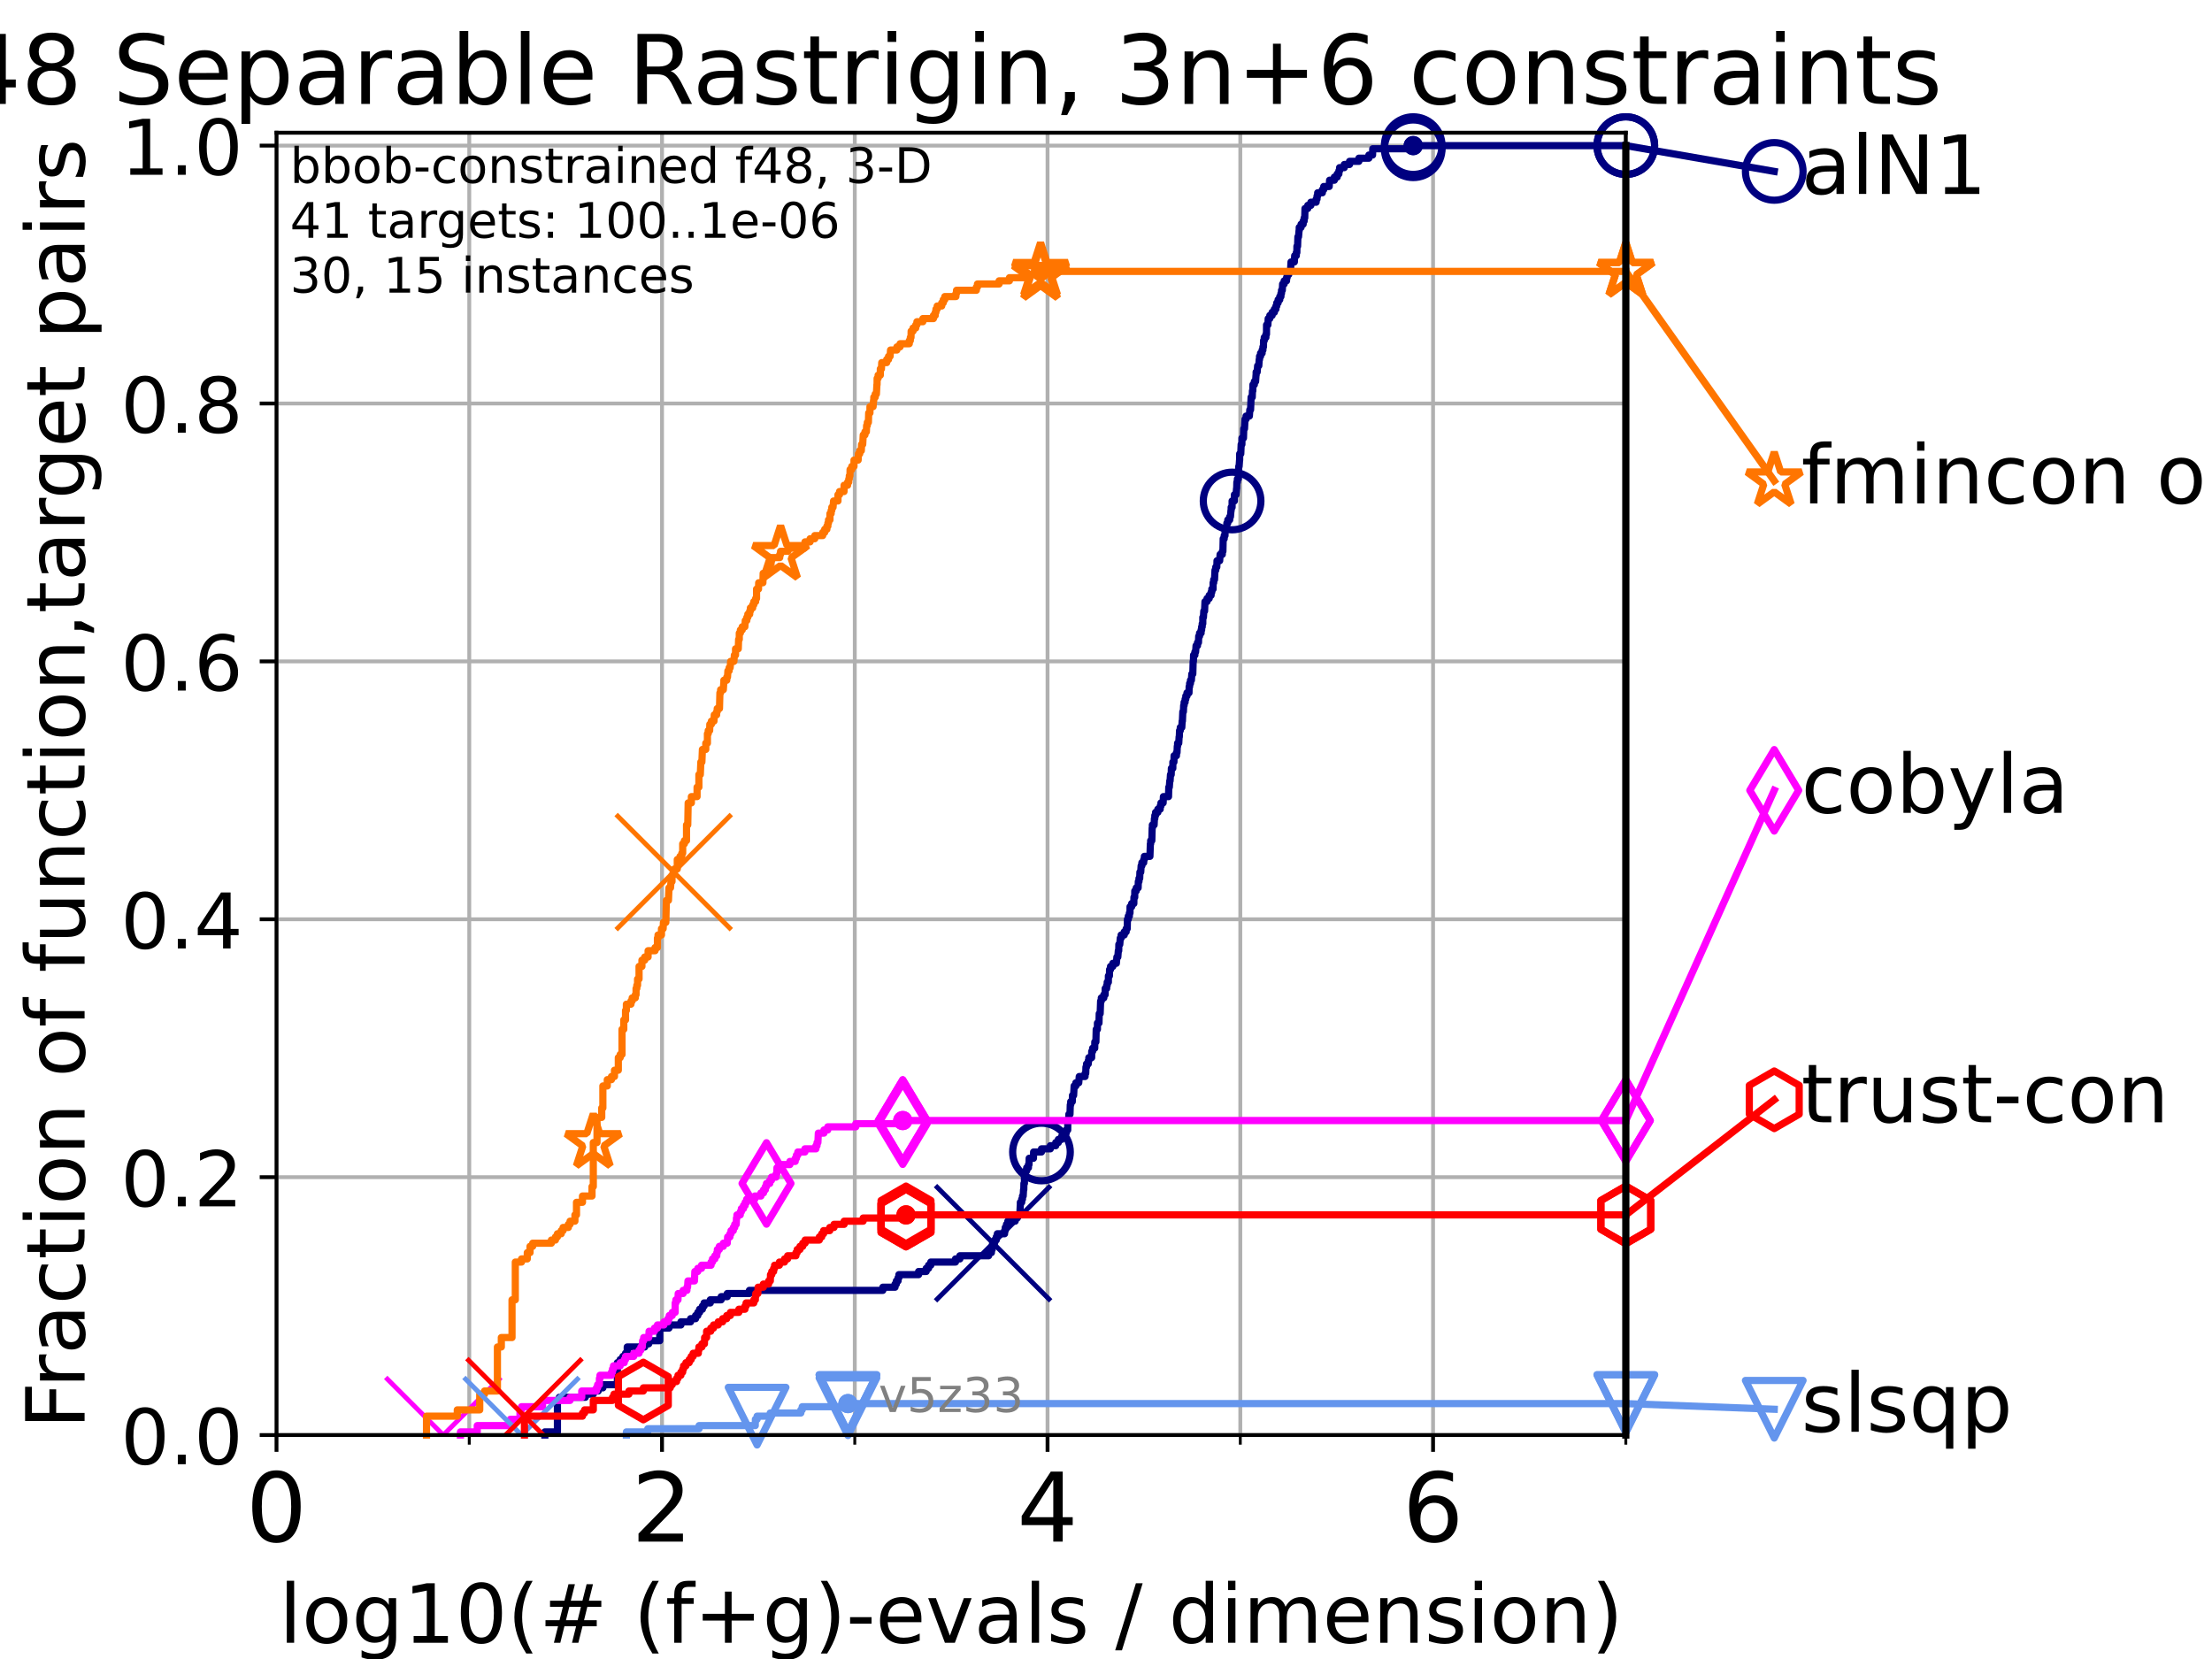 <?xml version="1.0" encoding="utf-8" standalone="no"?>
<!DOCTYPE svg PUBLIC "-//W3C//DTD SVG 1.1//EN"
  "http://www.w3.org/Graphics/SVG/1.1/DTD/svg11.dtd">
<!-- Created with matplotlib (https://matplotlib.org/) -->
<svg height="345.6pt" version="1.1" viewBox="0 0 460.8 345.6" width="460.8pt" xmlns="http://www.w3.org/2000/svg" xmlns:xlink="http://www.w3.org/1999/xlink">
 <defs>
  <style type="text/css">*{stroke-linecap:butt;stroke-linejoin:round;}</style>
 </defs>
 <g id="figure_1">
  <g id="patch_1">
   <path d="M 0 345.6 
L 460.8 345.6 
L 460.8 0 
L 0 0 
z
" style="fill:#ffffff;"/>
  </g>
  <g id="axes_1">
   <g id="patch_2">
    <path d="M 57.6 298.944 
L 338.688 298.944 
L 338.688 27.648 
L 57.6 27.648 
z
" style="fill:#ffffff;"/>
   </g>
   <g id="matplotlib.axis_1">
    <g id="xtick_1">
     <g id="line2d_1">
      <path clip-path="url(#p8a7f0e45fa)" d="M 57.6 298.944 
L 57.6 27.648 
" style="fill:none;stroke:#b0b0b0;stroke-linecap:square;stroke-width:0.8;"/>
     </g>
     <g id="line2d_2">
      <defs>
       <path d="M 0 0 
L 0 3.5 
" id="mffc3755ebd" style="stroke:#000000;stroke-width:0.8;"/>
      </defs>
      <g>
       <use style="stroke:#000000;stroke-width:0.8;" x="57.6" xlink:href="#mffc3755ebd" y="298.944"/>
      </g>
     </g>
     <g id="text_1">
      <!-- 0 -->
      <g transform="translate(51.237 321.141)scale(0.2 -0.2)">
       <defs>
        <path d="M 31.781 66.406 
Q 24.172 66.406 20.328 58.906 
Q 16.5 51.422 16.5 36.375 
Q 16.5 21.391 20.328 13.891 
Q 24.172 6.391 31.781 6.391 
Q 39.453 6.391 43.281 13.891 
Q 47.125 21.391 47.125 36.375 
Q 47.125 51.422 43.281 58.906 
Q 39.453 66.406 31.781 66.406 
z
M 31.781 74.219 
Q 44.047 74.219 50.516 64.516 
Q 56.984 54.828 56.984 36.375 
Q 56.984 17.969 50.516 8.266 
Q 44.047 -1.422 31.781 -1.422 
Q 19.531 -1.422 13.062 8.266 
Q 6.594 17.969 6.594 36.375 
Q 6.594 54.828 13.062 64.516 
Q 19.531 74.219 31.781 74.219 
z
" id="DejaVuSans-48"/>
       </defs>
       <use xlink:href="#DejaVuSans-48"/>
      </g>
     </g>
    </g>
    <g id="xtick_2">
     <g id="line2d_3">
      <path clip-path="url(#p8a7f0e45fa)" d="M 137.911 298.944 
L 137.911 27.648 
" style="fill:none;stroke:#b0b0b0;stroke-linecap:square;stroke-width:0.8;"/>
     </g>
     <g id="line2d_4">
      <g>
       <use style="stroke:#000000;stroke-width:0.8;" x="137.911" xlink:href="#mffc3755ebd" y="298.944"/>
      </g>
     </g>
     <g id="text_2">
      <!-- 2 -->
      <g transform="translate(131.548 321.141)scale(0.2 -0.2)">
       <defs>
        <path d="M 19.188 8.297 
L 53.609 8.297 
L 53.609 0 
L 7.328 0 
L 7.328 8.297 
Q 12.938 14.109 22.625 23.891 
Q 32.328 33.688 34.812 36.531 
Q 39.547 41.844 41.422 45.531 
Q 43.312 49.219 43.312 52.781 
Q 43.312 58.594 39.234 62.25 
Q 35.156 65.922 28.609 65.922 
Q 23.969 65.922 18.812 64.312 
Q 13.672 62.703 7.812 59.422 
L 7.812 69.391 
Q 13.766 71.781 18.938 73 
Q 24.125 74.219 28.422 74.219 
Q 39.75 74.219 46.484 68.547 
Q 53.219 62.891 53.219 53.422 
Q 53.219 48.922 51.531 44.891 
Q 49.859 40.875 45.406 35.406 
Q 44.188 33.984 37.641 27.219 
Q 31.109 20.453 19.188 8.297 
z
" id="DejaVuSans-50"/>
       </defs>
       <use xlink:href="#DejaVuSans-50"/>
      </g>
     </g>
    </g>
    <g id="xtick_3">
     <g id="line2d_5">
      <path clip-path="url(#p8a7f0e45fa)" d="M 218.222 298.944 
L 218.222 27.648 
" style="fill:none;stroke:#b0b0b0;stroke-linecap:square;stroke-width:0.8;"/>
     </g>
     <g id="line2d_6">
      <g>
       <use style="stroke:#000000;stroke-width:0.8;" x="218.222" xlink:href="#mffc3755ebd" y="298.944"/>
      </g>
     </g>
     <g id="text_3">
      <!-- 4 -->
      <g transform="translate(211.859 321.141)scale(0.2 -0.2)">
       <defs>
        <path d="M 37.797 64.312 
L 12.891 25.391 
L 37.797 25.391 
z
M 35.203 72.906 
L 47.609 72.906 
L 47.609 25.391 
L 58.016 25.391 
L 58.016 17.188 
L 47.609 17.188 
L 47.609 0 
L 37.797 0 
L 37.797 17.188 
L 4.891 17.188 
L 4.891 26.703 
z
" id="DejaVuSans-52"/>
       </defs>
       <use xlink:href="#DejaVuSans-52"/>
      </g>
     </g>
    </g>
    <g id="xtick_4">
     <g id="line2d_7">
      <path clip-path="url(#p8a7f0e45fa)" d="M 298.533 298.944 
L 298.533 27.648 
" style="fill:none;stroke:#b0b0b0;stroke-linecap:square;stroke-width:0.8;"/>
     </g>
     <g id="line2d_8">
      <g>
       <use style="stroke:#000000;stroke-width:0.8;" x="298.533" xlink:href="#mffc3755ebd" y="298.944"/>
      </g>
     </g>
     <g id="text_4">
      <!-- 6 -->
      <g transform="translate(292.17 321.141)scale(0.2 -0.2)">
       <defs>
        <path d="M 33.016 40.375 
Q 26.375 40.375 22.484 35.828 
Q 18.609 31.297 18.609 23.391 
Q 18.609 15.531 22.484 10.953 
Q 26.375 6.391 33.016 6.391 
Q 39.656 6.391 43.531 10.953 
Q 47.406 15.531 47.406 23.391 
Q 47.406 31.297 43.531 35.828 
Q 39.656 40.375 33.016 40.375 
z
M 52.594 71.297 
L 52.594 62.312 
Q 48.875 64.062 45.094 64.984 
Q 41.312 65.922 37.594 65.922 
Q 27.828 65.922 22.672 59.328 
Q 17.531 52.734 16.797 39.406 
Q 19.672 43.656 24.016 45.922 
Q 28.375 48.188 33.594 48.188 
Q 44.578 48.188 50.953 41.516 
Q 57.328 34.859 57.328 23.391 
Q 57.328 12.156 50.688 5.359 
Q 44.047 -1.422 33.016 -1.422 
Q 20.359 -1.422 13.672 8.266 
Q 6.984 17.969 6.984 36.375 
Q 6.984 53.656 15.188 63.938 
Q 23.391 74.219 37.203 74.219 
Q 40.922 74.219 44.703 73.484 
Q 48.484 72.75 52.594 71.297 
z
" id="DejaVuSans-54"/>
       </defs>
       <use xlink:href="#DejaVuSans-54"/>
      </g>
     </g>
    </g>
    <g id="xtick_5">
     <g id="line2d_9">
      <path clip-path="url(#p8a7f0e45fa)" d="M 97.755 298.944 
L 97.755 27.648 
" style="fill:none;stroke:#b0b0b0;stroke-linecap:square;stroke-width:0.8;"/>
     </g>
     <g id="line2d_10">
      <defs>
       <path d="M 0 0 
L 0 2 
" id="m94fd8af0f0" style="stroke:#000000;stroke-width:0.6;"/>
      </defs>
      <g>
       <use style="stroke:#000000;stroke-width:0.6;" x="97.755" xlink:href="#m94fd8af0f0" y="298.944"/>
      </g>
     </g>
    </g>
    <g id="xtick_6">
     <g id="line2d_11">
      <path clip-path="url(#p8a7f0e45fa)" d="M 178.066 298.944 
L 178.066 27.648 
" style="fill:none;stroke:#b0b0b0;stroke-linecap:square;stroke-width:0.8;"/>
     </g>
     <g id="line2d_12">
      <g>
       <use style="stroke:#000000;stroke-width:0.6;" x="178.066" xlink:href="#m94fd8af0f0" y="298.944"/>
      </g>
     </g>
    </g>
    <g id="xtick_7">
     <g id="line2d_13">
      <path clip-path="url(#p8a7f0e45fa)" d="M 258.377 298.944 
L 258.377 27.648 
" style="fill:none;stroke:#b0b0b0;stroke-linecap:square;stroke-width:0.8;"/>
     </g>
     <g id="line2d_14">
      <g>
       <use style="stroke:#000000;stroke-width:0.6;" x="258.377" xlink:href="#m94fd8af0f0" y="298.944"/>
      </g>
     </g>
    </g>
    <g id="xtick_8">
     <g id="line2d_15">
      <path clip-path="url(#p8a7f0e45fa)" d="M 338.688 298.944 
L 338.688 27.648 
" style="fill:none;stroke:#b0b0b0;stroke-linecap:square;stroke-width:0.8;"/>
     </g>
     <g id="line2d_16">
      <g>
       <use style="stroke:#000000;stroke-width:0.6;" x="338.688" xlink:href="#m94fd8af0f0" y="298.944"/>
      </g>
     </g>
    </g>
    <g id="text_5">
     <!-- log10(# (f+g)-evals / dimension) -->
     <g transform="translate(58.145 342.218)scale(0.17 -0.17)">
      <defs>
       <path d="M 9.422 75.984 
L 18.406 75.984 
L 18.406 0 
L 9.422 0 
z
" id="DejaVuSans-108"/>
       <path d="M 30.609 48.391 
Q 23.391 48.391 19.188 42.75 
Q 14.984 37.109 14.984 27.297 
Q 14.984 17.484 19.156 11.844 
Q 23.344 6.203 30.609 6.203 
Q 37.797 6.203 41.984 11.859 
Q 46.188 17.531 46.188 27.297 
Q 46.188 37.016 41.984 42.703 
Q 37.797 48.391 30.609 48.391 
z
M 30.609 56 
Q 42.328 56 49.016 48.375 
Q 55.719 40.766 55.719 27.297 
Q 55.719 13.875 49.016 6.219 
Q 42.328 -1.422 30.609 -1.422 
Q 18.844 -1.422 12.172 6.219 
Q 5.516 13.875 5.516 27.297 
Q 5.516 40.766 12.172 48.375 
Q 18.844 56 30.609 56 
z
" id="DejaVuSans-111"/>
       <path d="M 45.406 27.984 
Q 45.406 37.75 41.375 43.109 
Q 37.359 48.484 30.078 48.484 
Q 22.859 48.484 18.828 43.109 
Q 14.797 37.75 14.797 27.984 
Q 14.797 18.266 18.828 12.891 
Q 22.859 7.516 30.078 7.516 
Q 37.359 7.516 41.375 12.891 
Q 45.406 18.266 45.406 27.984 
z
M 54.391 6.781 
Q 54.391 -7.172 48.188 -13.984 
Q 42 -20.797 29.203 -20.797 
Q 24.469 -20.797 20.266 -20.094 
Q 16.062 -19.391 12.109 -17.922 
L 12.109 -9.188 
Q 16.062 -11.328 19.922 -12.344 
Q 23.781 -13.375 27.781 -13.375 
Q 36.625 -13.375 41.016 -8.766 
Q 45.406 -4.156 45.406 5.172 
L 45.406 9.625 
Q 42.625 4.781 38.281 2.391 
Q 33.938 0 27.875 0 
Q 17.828 0 11.672 7.656 
Q 5.516 15.328 5.516 27.984 
Q 5.516 40.672 11.672 48.328 
Q 17.828 56 27.875 56 
Q 33.938 56 38.281 53.609 
Q 42.625 51.219 45.406 46.391 
L 45.406 54.688 
L 54.391 54.688 
z
" id="DejaVuSans-103"/>
       <path d="M 12.406 8.297 
L 28.516 8.297 
L 28.516 63.922 
L 10.984 60.406 
L 10.984 69.391 
L 28.422 72.906 
L 38.281 72.906 
L 38.281 8.297 
L 54.391 8.297 
L 54.391 0 
L 12.406 0 
z
" id="DejaVuSans-49"/>
       <path d="M 31 75.875 
Q 24.469 64.656 21.281 53.656 
Q 18.109 42.672 18.109 31.391 
Q 18.109 20.125 21.312 9.062 
Q 24.516 -2 31 -13.188 
L 23.188 -13.188 
Q 15.875 -1.703 12.234 9.375 
Q 8.594 20.453 8.594 31.391 
Q 8.594 42.281 12.203 53.312 
Q 15.828 64.359 23.188 75.875 
z
" id="DejaVuSans-40"/>
       <path d="M 51.125 44 
L 36.922 44 
L 32.812 27.688 
L 47.125 27.688 
z
M 43.797 71.781 
L 38.719 51.516 
L 52.984 51.516 
L 58.109 71.781 
L 65.922 71.781 
L 60.891 51.516 
L 76.125 51.516 
L 76.125 44 
L 58.984 44 
L 54.984 27.688 
L 70.516 27.688 
L 70.516 20.219 
L 53.078 20.219 
L 48 0 
L 40.188 0 
L 45.219 20.219 
L 30.906 20.219 
L 25.875 0 
L 18.016 0 
L 23.094 20.219 
L 7.719 20.219 
L 7.719 27.688 
L 24.906 27.688 
L 29 44 
L 13.281 44 
L 13.281 51.516 
L 30.906 51.516 
L 35.891 71.781 
z
" id="DejaVuSans-35"/>
       <path id="DejaVuSans-32"/>
       <path d="M 37.109 75.984 
L 37.109 68.5 
L 28.516 68.5 
Q 23.688 68.5 21.797 66.547 
Q 19.922 64.594 19.922 59.516 
L 19.922 54.688 
L 34.719 54.688 
L 34.719 47.703 
L 19.922 47.703 
L 19.922 0 
L 10.891 0 
L 10.891 47.703 
L 2.297 47.703 
L 2.297 54.688 
L 10.891 54.688 
L 10.891 58.5 
Q 10.891 67.625 15.141 71.797 
Q 19.391 75.984 28.609 75.984 
z
" id="DejaVuSans-102"/>
       <path d="M 46 62.703 
L 46 35.5 
L 73.188 35.5 
L 73.188 27.203 
L 46 27.203 
L 46 0 
L 37.797 0 
L 37.797 27.203 
L 10.594 27.203 
L 10.594 35.5 
L 37.797 35.5 
L 37.797 62.703 
z
" id="DejaVuSans-43"/>
       <path d="M 8.016 75.875 
L 15.828 75.875 
Q 23.141 64.359 26.781 53.312 
Q 30.422 42.281 30.422 31.391 
Q 30.422 20.453 26.781 9.375 
Q 23.141 -1.703 15.828 -13.188 
L 8.016 -13.188 
Q 14.5 -2 17.703 9.062 
Q 20.906 20.125 20.906 31.391 
Q 20.906 42.672 17.703 53.656 
Q 14.5 64.656 8.016 75.875 
z
" id="DejaVuSans-41"/>
       <path d="M 4.891 31.391 
L 31.203 31.391 
L 31.203 23.391 
L 4.891 23.391 
z
" id="DejaVuSans-45"/>
       <path d="M 56.203 29.594 
L 56.203 25.203 
L 14.891 25.203 
Q 15.484 15.922 20.484 11.062 
Q 25.484 6.203 34.422 6.203 
Q 39.594 6.203 44.453 7.469 
Q 49.312 8.734 54.109 11.281 
L 54.109 2.781 
Q 49.266 0.734 44.188 -0.344 
Q 39.109 -1.422 33.891 -1.422 
Q 20.797 -1.422 13.156 6.188 
Q 5.516 13.812 5.516 26.812 
Q 5.516 40.234 12.766 48.109 
Q 20.016 56 32.328 56 
Q 43.359 56 49.781 48.891 
Q 56.203 41.797 56.203 29.594 
z
M 47.219 32.234 
Q 47.125 39.594 43.094 43.984 
Q 39.062 48.391 32.422 48.391 
Q 24.906 48.391 20.391 44.141 
Q 15.875 39.891 15.188 32.172 
z
" id="DejaVuSans-101"/>
       <path d="M 2.984 54.688 
L 12.5 54.688 
L 29.594 8.797 
L 46.688 54.688 
L 56.203 54.688 
L 35.688 0 
L 23.484 0 
z
" id="DejaVuSans-118"/>
       <path d="M 34.281 27.484 
Q 23.391 27.484 19.188 25 
Q 14.984 22.516 14.984 16.5 
Q 14.984 11.719 18.141 8.906 
Q 21.297 6.109 26.703 6.109 
Q 34.188 6.109 38.703 11.406 
Q 43.219 16.703 43.219 25.484 
L 43.219 27.484 
z
M 52.203 31.203 
L 52.203 0 
L 43.219 0 
L 43.219 8.297 
Q 40.141 3.328 35.547 0.953 
Q 30.953 -1.422 24.312 -1.422 
Q 15.922 -1.422 10.953 3.297 
Q 6 8.016 6 15.922 
Q 6 25.141 12.172 29.828 
Q 18.359 34.516 30.609 34.516 
L 43.219 34.516 
L 43.219 35.406 
Q 43.219 41.609 39.141 45 
Q 35.062 48.391 27.688 48.391 
Q 23 48.391 18.547 47.266 
Q 14.109 46.141 10.016 43.891 
L 10.016 52.203 
Q 14.938 54.109 19.578 55.047 
Q 24.219 56 28.609 56 
Q 40.484 56 46.344 49.844 
Q 52.203 43.703 52.203 31.203 
z
" id="DejaVuSans-97"/>
       <path d="M 44.281 53.078 
L 44.281 44.578 
Q 40.484 46.531 36.375 47.5 
Q 32.281 48.484 27.875 48.484 
Q 21.188 48.484 17.844 46.438 
Q 14.5 44.391 14.5 40.281 
Q 14.5 37.156 16.891 35.375 
Q 19.281 33.594 26.516 31.984 
L 29.594 31.297 
Q 39.156 29.25 43.188 25.516 
Q 47.219 21.781 47.219 15.094 
Q 47.219 7.469 41.188 3.016 
Q 35.156 -1.422 24.609 -1.422 
Q 20.219 -1.422 15.453 -0.562 
Q 10.688 0.297 5.422 2 
L 5.422 11.281 
Q 10.406 8.688 15.234 7.391 
Q 20.062 6.109 24.812 6.109 
Q 31.156 6.109 34.562 8.281 
Q 37.984 10.453 37.984 14.406 
Q 37.984 18.062 35.516 20.016 
Q 33.062 21.969 24.703 23.781 
L 21.578 24.516 
Q 13.234 26.266 9.516 29.906 
Q 5.812 33.547 5.812 39.891 
Q 5.812 47.609 11.281 51.797 
Q 16.75 56 26.812 56 
Q 31.781 56 36.172 55.266 
Q 40.578 54.547 44.281 53.078 
z
" id="DejaVuSans-115"/>
       <path d="M 25.391 72.906 
L 33.688 72.906 
L 8.297 -9.281 
L 0 -9.281 
z
" id="DejaVuSans-47"/>
       <path d="M 45.406 46.391 
L 45.406 75.984 
L 54.391 75.984 
L 54.391 0 
L 45.406 0 
L 45.406 8.203 
Q 42.578 3.328 38.25 0.953 
Q 33.938 -1.422 27.875 -1.422 
Q 17.969 -1.422 11.734 6.484 
Q 5.516 14.406 5.516 27.297 
Q 5.516 40.188 11.734 48.094 
Q 17.969 56 27.875 56 
Q 33.938 56 38.25 53.625 
Q 42.578 51.266 45.406 46.391 
z
M 14.797 27.297 
Q 14.797 17.391 18.875 11.75 
Q 22.953 6.109 30.078 6.109 
Q 37.203 6.109 41.297 11.75 
Q 45.406 17.391 45.406 27.297 
Q 45.406 37.203 41.297 42.844 
Q 37.203 48.484 30.078 48.484 
Q 22.953 48.484 18.875 42.844 
Q 14.797 37.203 14.797 27.297 
z
" id="DejaVuSans-100"/>
       <path d="M 9.422 54.688 
L 18.406 54.688 
L 18.406 0 
L 9.422 0 
z
M 9.422 75.984 
L 18.406 75.984 
L 18.406 64.594 
L 9.422 64.594 
z
" id="DejaVuSans-105"/>
       <path d="M 52 44.188 
Q 55.375 50.25 60.062 53.125 
Q 64.75 56 71.094 56 
Q 79.641 56 84.281 50.016 
Q 88.922 44.047 88.922 33.016 
L 88.922 0 
L 79.891 0 
L 79.891 32.719 
Q 79.891 40.578 77.094 44.375 
Q 74.312 48.188 68.609 48.188 
Q 61.625 48.188 57.562 43.547 
Q 53.516 38.922 53.516 30.906 
L 53.516 0 
L 44.484 0 
L 44.484 32.719 
Q 44.484 40.625 41.703 44.406 
Q 38.922 48.188 33.109 48.188 
Q 26.219 48.188 22.156 43.531 
Q 18.109 38.875 18.109 30.906 
L 18.109 0 
L 9.078 0 
L 9.078 54.688 
L 18.109 54.688 
L 18.109 46.188 
Q 21.188 51.219 25.484 53.609 
Q 29.781 56 35.688 56 
Q 41.656 56 45.828 52.969 
Q 50 49.953 52 44.188 
z
" id="DejaVuSans-109"/>
       <path d="M 54.891 33.016 
L 54.891 0 
L 45.906 0 
L 45.906 32.719 
Q 45.906 40.484 42.875 44.328 
Q 39.844 48.188 33.797 48.188 
Q 26.516 48.188 22.312 43.547 
Q 18.109 38.922 18.109 30.906 
L 18.109 0 
L 9.078 0 
L 9.078 54.688 
L 18.109 54.688 
L 18.109 46.188 
Q 21.344 51.125 25.703 53.562 
Q 30.078 56 35.797 56 
Q 45.219 56 50.047 50.172 
Q 54.891 44.344 54.891 33.016 
z
" id="DejaVuSans-110"/>
      </defs>
      <use xlink:href="#DejaVuSans-108"/>
      <use x="27.783" xlink:href="#DejaVuSans-111"/>
      <use x="88.965" xlink:href="#DejaVuSans-103"/>
      <use x="152.441" xlink:href="#DejaVuSans-49"/>
      <use x="216.064" xlink:href="#DejaVuSans-48"/>
      <use x="279.688" xlink:href="#DejaVuSans-40"/>
      <use x="318.701" xlink:href="#DejaVuSans-35"/>
      <use x="402.49" xlink:href="#DejaVuSans-32"/>
      <use x="434.277" xlink:href="#DejaVuSans-40"/>
      <use x="473.291" xlink:href="#DejaVuSans-102"/>
      <use x="508.496" xlink:href="#DejaVuSans-43"/>
      <use x="592.285" xlink:href="#DejaVuSans-103"/>
      <use x="655.762" xlink:href="#DejaVuSans-41"/>
      <use x="694.775" xlink:href="#DejaVuSans-45"/>
      <use x="730.859" xlink:href="#DejaVuSans-101"/>
      <use x="792.383" xlink:href="#DejaVuSans-118"/>
      <use x="851.562" xlink:href="#DejaVuSans-97"/>
      <use x="912.842" xlink:href="#DejaVuSans-108"/>
      <use x="940.625" xlink:href="#DejaVuSans-115"/>
      <use x="992.725" xlink:href="#DejaVuSans-32"/>
      <use x="1024.512" xlink:href="#DejaVuSans-47"/>
      <use x="1058.203" xlink:href="#DejaVuSans-32"/>
      <use x="1089.99" xlink:href="#DejaVuSans-100"/>
      <use x="1153.467" xlink:href="#DejaVuSans-105"/>
      <use x="1181.25" xlink:href="#DejaVuSans-109"/>
      <use x="1278.662" xlink:href="#DejaVuSans-101"/>
      <use x="1340.186" xlink:href="#DejaVuSans-110"/>
      <use x="1403.564" xlink:href="#DejaVuSans-115"/>
      <use x="1455.664" xlink:href="#DejaVuSans-105"/>
      <use x="1483.447" xlink:href="#DejaVuSans-111"/>
      <use x="1544.629" xlink:href="#DejaVuSans-110"/>
      <use x="1608.008" xlink:href="#DejaVuSans-41"/>
     </g>
    </g>
   </g>
   <g id="matplotlib.axis_2">
    <g id="ytick_1">
     <g id="line2d_17">
      <path clip-path="url(#p8a7f0e45fa)" d="M 57.6 298.944 
L 338.688 298.944 
" style="fill:none;stroke:#b0b0b0;stroke-linecap:square;stroke-width:0.8;"/>
     </g>
     <g id="line2d_18">
      <defs>
       <path d="M 0 0 
L -3.5 0 
" id="ma4cbd2ccf4" style="stroke:#000000;stroke-width:0.8;"/>
      </defs>
      <g>
       <use style="stroke:#000000;stroke-width:0.8;" x="57.6" xlink:href="#ma4cbd2ccf4" y="298.944"/>
      </g>
     </g>
     <g id="text_6">
      <!-- 0.0 -->
      <g transform="translate(25.155 305.023)scale(0.16 -0.16)">
       <defs>
        <path d="M 10.688 12.406 
L 21 12.406 
L 21 0 
L 10.688 0 
z
" id="DejaVuSans-46"/>
       </defs>
       <use xlink:href="#DejaVuSans-48"/>
       <use x="63.623" xlink:href="#DejaVuSans-46"/>
       <use x="95.41" xlink:href="#DejaVuSans-48"/>
      </g>
     </g>
    </g>
    <g id="ytick_2">
     <g id="line2d_19">
      <path clip-path="url(#p8a7f0e45fa)" d="M 57.6 245.222 
L 338.688 245.222 
" style="fill:none;stroke:#b0b0b0;stroke-linecap:square;stroke-width:0.8;"/>
     </g>
     <g id="line2d_20">
      <g>
       <use style="stroke:#000000;stroke-width:0.8;" x="57.6" xlink:href="#ma4cbd2ccf4" y="245.222"/>
      </g>
     </g>
     <g id="text_7">
      <!-- 0.2 -->
      <g transform="translate(25.155 251.301)scale(0.16 -0.16)">
       <use xlink:href="#DejaVuSans-48"/>
       <use x="63.623" xlink:href="#DejaVuSans-46"/>
       <use x="95.41" xlink:href="#DejaVuSans-50"/>
      </g>
     </g>
    </g>
    <g id="ytick_3">
     <g id="line2d_21">
      <path clip-path="url(#p8a7f0e45fa)" d="M 57.6 191.5 
L 338.688 191.5 
" style="fill:none;stroke:#b0b0b0;stroke-linecap:square;stroke-width:0.8;"/>
     </g>
     <g id="line2d_22">
      <g>
       <use style="stroke:#000000;stroke-width:0.8;" x="57.6" xlink:href="#ma4cbd2ccf4" y="191.5"/>
      </g>
     </g>
     <g id="text_8">
      <!-- 0.4 -->
      <g transform="translate(25.155 197.579)scale(0.16 -0.16)">
       <use xlink:href="#DejaVuSans-48"/>
       <use x="63.623" xlink:href="#DejaVuSans-46"/>
       <use x="95.41" xlink:href="#DejaVuSans-52"/>
      </g>
     </g>
    </g>
    <g id="ytick_4">
     <g id="line2d_23">
      <path clip-path="url(#p8a7f0e45fa)" d="M 57.6 137.778 
L 338.688 137.778 
" style="fill:none;stroke:#b0b0b0;stroke-linecap:square;stroke-width:0.8;"/>
     </g>
     <g id="line2d_24">
      <g>
       <use style="stroke:#000000;stroke-width:0.8;" x="57.6" xlink:href="#ma4cbd2ccf4" y="137.778"/>
      </g>
     </g>
     <g id="text_9">
      <!-- 0.6 -->
      <g transform="translate(25.155 143.857)scale(0.16 -0.16)">
       <use xlink:href="#DejaVuSans-48"/>
       <use x="63.623" xlink:href="#DejaVuSans-46"/>
       <use x="95.41" xlink:href="#DejaVuSans-54"/>
      </g>
     </g>
    </g>
    <g id="ytick_5">
     <g id="line2d_25">
      <path clip-path="url(#p8a7f0e45fa)" d="M 57.6 84.056 
L 338.688 84.056 
" style="fill:none;stroke:#b0b0b0;stroke-linecap:square;stroke-width:0.8;"/>
     </g>
     <g id="line2d_26">
      <g>
       <use style="stroke:#000000;stroke-width:0.8;" x="57.6" xlink:href="#ma4cbd2ccf4" y="84.056"/>
      </g>
     </g>
     <g id="text_10">
      <!-- 0.8 -->
      <g transform="translate(25.155 90.135)scale(0.16 -0.16)">
       <defs>
        <path d="M 31.781 34.625 
Q 24.75 34.625 20.719 30.859 
Q 16.703 27.094 16.703 20.516 
Q 16.703 13.922 20.719 10.156 
Q 24.75 6.391 31.781 6.391 
Q 38.812 6.391 42.859 10.172 
Q 46.922 13.969 46.922 20.516 
Q 46.922 27.094 42.891 30.859 
Q 38.875 34.625 31.781 34.625 
z
M 21.922 38.812 
Q 15.578 40.375 12.031 44.719 
Q 8.5 49.078 8.5 55.328 
Q 8.5 64.062 14.719 69.141 
Q 20.953 74.219 31.781 74.219 
Q 42.672 74.219 48.875 69.141 
Q 55.078 64.062 55.078 55.328 
Q 55.078 49.078 51.531 44.719 
Q 48 40.375 41.703 38.812 
Q 48.828 37.156 52.797 32.312 
Q 56.781 27.484 56.781 20.516 
Q 56.781 9.906 50.312 4.234 
Q 43.844 -1.422 31.781 -1.422 
Q 19.734 -1.422 13.25 4.234 
Q 6.781 9.906 6.781 20.516 
Q 6.781 27.484 10.781 32.312 
Q 14.797 37.156 21.922 38.812 
z
M 18.312 54.391 
Q 18.312 48.734 21.844 45.562 
Q 25.391 42.391 31.781 42.391 
Q 38.141 42.391 41.719 45.562 
Q 45.312 48.734 45.312 54.391 
Q 45.312 60.062 41.719 63.234 
Q 38.141 66.406 31.781 66.406 
Q 25.391 66.406 21.844 63.234 
Q 18.312 60.062 18.312 54.391 
z
" id="DejaVuSans-56"/>
       </defs>
       <use xlink:href="#DejaVuSans-48"/>
       <use x="63.623" xlink:href="#DejaVuSans-46"/>
       <use x="95.41" xlink:href="#DejaVuSans-56"/>
      </g>
     </g>
    </g>
    <g id="ytick_6">
     <g id="line2d_27">
      <path clip-path="url(#p8a7f0e45fa)" d="M 57.6 30.334 
L 338.688 30.334 
" style="fill:none;stroke:#b0b0b0;stroke-linecap:square;stroke-width:0.8;"/>
     </g>
     <g id="line2d_28">
      <g>
       <use style="stroke:#000000;stroke-width:0.8;" x="57.6" xlink:href="#ma4cbd2ccf4" y="30.334"/>
      </g>
     </g>
     <g id="text_11">
      <!-- 1.0 -->
      <g transform="translate(25.155 36.413)scale(0.16 -0.16)">
       <use xlink:href="#DejaVuSans-49"/>
       <use x="63.623" xlink:href="#DejaVuSans-46"/>
       <use x="95.41" xlink:href="#DejaVuSans-48"/>
      </g>
     </g>
    </g>
    <g id="text_12">
     <!-- Fraction of function,target pairs -->
     <g transform="translate(17.62 297.681)rotate(-90)scale(0.17 -0.17)">
      <defs>
       <path d="M 9.812 72.906 
L 51.703 72.906 
L 51.703 64.594 
L 19.672 64.594 
L 19.672 43.109 
L 48.578 43.109 
L 48.578 34.812 
L 19.672 34.812 
L 19.672 0 
L 9.812 0 
z
" id="DejaVuSans-70"/>
       <path d="M 41.109 46.297 
Q 39.594 47.172 37.812 47.578 
Q 36.031 48 33.891 48 
Q 26.266 48 22.188 43.047 
Q 18.109 38.094 18.109 28.812 
L 18.109 0 
L 9.078 0 
L 9.078 54.688 
L 18.109 54.688 
L 18.109 46.188 
Q 20.953 51.172 25.484 53.578 
Q 30.031 56 36.531 56 
Q 37.453 56 38.578 55.875 
Q 39.703 55.766 41.062 55.516 
z
" id="DejaVuSans-114"/>
       <path d="M 48.781 52.594 
L 48.781 44.188 
Q 44.969 46.297 41.141 47.344 
Q 37.312 48.391 33.406 48.391 
Q 24.656 48.391 19.812 42.844 
Q 14.984 37.312 14.984 27.297 
Q 14.984 17.281 19.812 11.734 
Q 24.656 6.203 33.406 6.203 
Q 37.312 6.203 41.141 7.25 
Q 44.969 8.297 48.781 10.406 
L 48.781 2.094 
Q 45.016 0.344 40.984 -0.531 
Q 36.969 -1.422 32.422 -1.422 
Q 20.062 -1.422 12.781 6.344 
Q 5.516 14.109 5.516 27.297 
Q 5.516 40.672 12.859 48.328 
Q 20.219 56 33.016 56 
Q 37.156 56 41.109 55.141 
Q 45.062 54.297 48.781 52.594 
z
" id="DejaVuSans-99"/>
       <path d="M 18.312 70.219 
L 18.312 54.688 
L 36.812 54.688 
L 36.812 47.703 
L 18.312 47.703 
L 18.312 18.016 
Q 18.312 11.328 20.141 9.422 
Q 21.969 7.516 27.594 7.516 
L 36.812 7.516 
L 36.812 0 
L 27.594 0 
Q 17.188 0 13.234 3.875 
Q 9.281 7.766 9.281 18.016 
L 9.281 47.703 
L 2.688 47.703 
L 2.688 54.688 
L 9.281 54.688 
L 9.281 70.219 
z
" id="DejaVuSans-116"/>
       <path d="M 8.5 21.578 
L 8.5 54.688 
L 17.484 54.688 
L 17.484 21.922 
Q 17.484 14.156 20.5 10.266 
Q 23.531 6.391 29.594 6.391 
Q 36.859 6.391 41.078 11.031 
Q 45.312 15.672 45.312 23.688 
L 45.312 54.688 
L 54.297 54.688 
L 54.297 0 
L 45.312 0 
L 45.312 8.406 
Q 42.047 3.422 37.719 1 
Q 33.406 -1.422 27.688 -1.422 
Q 18.266 -1.422 13.375 4.438 
Q 8.5 10.297 8.5 21.578 
z
M 31.109 56 
z
" id="DejaVuSans-117"/>
       <path d="M 11.719 12.406 
L 22.016 12.406 
L 22.016 4 
L 14.016 -11.625 
L 7.719 -11.625 
L 11.719 4 
z
" id="DejaVuSans-44"/>
       <path d="M 18.109 8.203 
L 18.109 -20.797 
L 9.078 -20.797 
L 9.078 54.688 
L 18.109 54.688 
L 18.109 46.391 
Q 20.953 51.266 25.266 53.625 
Q 29.594 56 35.594 56 
Q 45.562 56 51.781 48.094 
Q 58.016 40.188 58.016 27.297 
Q 58.016 14.406 51.781 6.484 
Q 45.562 -1.422 35.594 -1.422 
Q 29.594 -1.422 25.266 0.953 
Q 20.953 3.328 18.109 8.203 
z
M 48.688 27.297 
Q 48.688 37.203 44.609 42.844 
Q 40.531 48.484 33.406 48.484 
Q 26.266 48.484 22.188 42.844 
Q 18.109 37.203 18.109 27.297 
Q 18.109 17.391 22.188 11.75 
Q 26.266 6.109 33.406 6.109 
Q 40.531 6.109 44.609 11.75 
Q 48.688 17.391 48.688 27.297 
z
" id="DejaVuSans-112"/>
      </defs>
      <use xlink:href="#DejaVuSans-70"/>
      <use x="50.27" xlink:href="#DejaVuSans-114"/>
      <use x="91.383" xlink:href="#DejaVuSans-97"/>
      <use x="152.662" xlink:href="#DejaVuSans-99"/>
      <use x="207.643" xlink:href="#DejaVuSans-116"/>
      <use x="246.852" xlink:href="#DejaVuSans-105"/>
      <use x="274.635" xlink:href="#DejaVuSans-111"/>
      <use x="335.816" xlink:href="#DejaVuSans-110"/>
      <use x="399.195" xlink:href="#DejaVuSans-32"/>
      <use x="430.982" xlink:href="#DejaVuSans-111"/>
      <use x="492.164" xlink:href="#DejaVuSans-102"/>
      <use x="527.369" xlink:href="#DejaVuSans-32"/>
      <use x="559.156" xlink:href="#DejaVuSans-102"/>
      <use x="594.361" xlink:href="#DejaVuSans-117"/>
      <use x="657.74" xlink:href="#DejaVuSans-110"/>
      <use x="721.119" xlink:href="#DejaVuSans-99"/>
      <use x="776.1" xlink:href="#DejaVuSans-116"/>
      <use x="815.309" xlink:href="#DejaVuSans-105"/>
      <use x="843.092" xlink:href="#DejaVuSans-111"/>
      <use x="904.273" xlink:href="#DejaVuSans-110"/>
      <use x="967.652" xlink:href="#DejaVuSans-44"/>
      <use x="999.439" xlink:href="#DejaVuSans-116"/>
      <use x="1038.648" xlink:href="#DejaVuSans-97"/>
      <use x="1099.928" xlink:href="#DejaVuSans-114"/>
      <use x="1139.291" xlink:href="#DejaVuSans-103"/>
      <use x="1202.768" xlink:href="#DejaVuSans-101"/>
      <use x="1264.291" xlink:href="#DejaVuSans-116"/>
      <use x="1303.5" xlink:href="#DejaVuSans-32"/>
      <use x="1335.287" xlink:href="#DejaVuSans-112"/>
      <use x="1398.764" xlink:href="#DejaVuSans-97"/>
      <use x="1460.043" xlink:href="#DejaVuSans-105"/>
      <use x="1487.826" xlink:href="#DejaVuSans-114"/>
      <use x="1528.939" xlink:href="#DejaVuSans-115"/>
     </g>
    </g>
   </g>
   <g id="line2d_29">
    <defs>
     <path d="M 0 1.5 
C 0.398 1.5 0.779 1.342 1.061 1.061 
C 1.342 0.779 1.5 0.398 1.5 0 
C 1.5 -0.398 1.342 -0.779 1.061 -1.061 
C 0.779 -1.342 0.398 -1.5 0 -1.5 
C -0.398 -1.5 -0.779 -1.342 -1.061 -1.061 
C -1.342 -0.779 -1.5 -0.398 -1.5 0 
C -1.5 0.398 -1.342 0.779 -1.061 1.061 
C -0.779 1.342 -0.398 1.5 0 1.5 
z
" id="m33a2863852" style="stroke:#000080;"/>
    </defs>
    <g>
     <use style="fill:#000080;stroke:#000080;" x="294.397" xlink:href="#m33a2863852" y="30.334"/>
     <use style="fill:#000080;stroke:#000080;" x="294.397" xlink:href="#m33a2863852" y="30.334"/>
    </g>
   </g>
   <g id="line2d_30">
    <path d="M 113.501 298.944 
L 113.501 298.289 
L 116.122 298.289 
L 116.122 291.737 
L 116.523 291.737 
L 116.523 291.082 
L 121.931 291.082 
L 121.931 290.427 
L 123.594 290.427 
L 123.594 289.772 
L 124.62 289.772 
L 124.62 289.117 
L 125.589 289.117 
L 125.589 288.462 
L 128.611 288.462 
L 128.611 283.876 
L 129.195 283.876 
L 129.195 283.22 
L 129.761 283.22 
L 129.761 282.565 
L 130.309 282.565 
L 130.309 281.91 
L 130.665 281.91 
L 130.665 280.6 
L 134.308 280.6 
L 134.308 279.945 
L 135.145 279.945 
L 135.145 279.29 
L 137.439 279.29 
L 137.439 276.669 
L 139.36 276.669 
L 139.36 276.014 
L 141.849 276.014 
L 141.849 275.359 
L 143.862 275.359 
L 143.862 274.704 
L 144.904 274.704 
L 144.904 274.048 
L 145.365 274.048 
L 145.365 273.393 
L 145.74 273.393 
L 145.74 272.738 
L 146.324 272.738 
L 146.324 272.083 
L 146.679 272.083 
L 146.679 271.428 
L 147.967 271.428 
L 147.967 270.773 
L 150.23 270.773 
L 150.23 270.118 
L 151.502 270.118 
L 151.502 269.462 
L 156.114 269.462 
L 156.114 268.807 
L 183.909 268.807 
L 183.909 268.152 
L 186.451 268.152 
L 186.451 267.497 
L 186.729 267.497 
L 186.729 266.842 
L 187.083 266.842 
L 187.083 266.187 
L 187.255 266.187 
L 187.255 265.532 
L 191.364 265.532 
L 191.364 264.876 
L 192.942 264.876 
L 192.942 264.221 
L 193.435 264.221 
L 193.435 263.566 
L 193.901 263.566 
L 193.901 262.911 
L 199.044 262.911 
L 199.044 262.256 
L 199.952 262.256 
L 199.952 261.601 
L 205.943 261.601 
L 205.943 260.946 
L 206.531 260.946 
L 206.531 260.29 
L 206.694 260.29 
L 206.777 258.98 
L 207.196 258.98 
L 207.196 258.325 
L 207.542 258.325 
L 207.542 257.67 
L 207.762 257.67 
L 207.762 257.015 
L 209.27 257.015 
L 209.27 256.36 
L 209.418 256.36 
L 209.418 255.704 
L 209.674 255.704 
L 209.674 255.049 
L 209.949 255.049 
L 209.949 254.394 
L 211.48 254.394 
L 211.48 253.739 
L 211.916 253.739 
L 211.916 253.084 
L 212.442 253.084 
L 212.54 251.118 
L 212.558 251.118 
L 212.558 250.463 
L 212.841 250.463 
L 212.841 249.808 
L 213.001 249.808 
L 213.001 249.153 
L 213.15 249.153 
L 213.221 247.843 
L 213.272 247.843 
L 213.3 246.532 
L 213.406 246.532 
L 213.415 244.567 
L 213.627 244.567 
L 213.627 243.912 
L 213.879 243.912 
L 213.879 243.257 
L 214.244 243.257 
L 214.244 242.601 
L 214.362 242.601 
L 214.396 241.291 
L 215.289 241.291 
L 215.32 239.981 
L 216.958 239.981 
L 216.958 239.326 
L 218.803 239.326 
L 218.803 238.671 
L 219.932 238.671 
L 219.932 238.015 
L 220.472 238.015 
L 220.472 237.36 
L 221.158 237.36 
L 221.158 236.705 
L 221.455 236.705 
L 221.455 236.05 
L 222.119 236.05 
L 222.119 235.395 
L 222.424 235.395 
L 222.444 233.429 
L 222.62 233.429 
L 222.665 232.119 
L 222.898 232.119 
L 222.958 230.154 
L 223.047 230.154 
L 223.047 229.499 
L 223.375 229.499 
L 223.417 228.188 
L 223.654 228.188 
L 223.761 226.223 
L 224.117 226.223 
L 224.117 225.568 
L 224.724 225.568 
L 224.826 224.257 
L 226.04 224.257 
L 226.04 223.602 
L 226.179 223.602 
L 226.223 222.292 
L 226.342 222.292 
L 226.342 221.637 
L 226.703 221.637 
L 226.703 220.982 
L 226.821 220.982 
L 226.821 220.326 
L 227.41 220.326 
L 227.427 219.016 
L 227.617 219.016 
L 227.617 218.361 
L 228.053 218.361 
L 228.067 217.051 
L 228.295 217.051 
L 228.361 214.43 
L 228.614 214.43 
L 228.615 213.12 
L 228.938 213.12 
L 228.989 211.154 
L 229.183 211.154 
L 229.279 208.534 
L 229.423 208.534 
L 229.423 207.879 
L 229.944 207.879 
L 229.944 207.224 
L 230.217 207.224 
L 230.232 205.913 
L 230.536 205.913 
L 230.536 205.258 
L 230.649 205.258 
L 230.649 204.603 
L 230.894 204.603 
L 230.9 203.293 
L 231.112 203.293 
L 231.14 201.982 
L 231.338 201.982 
L 231.338 201.327 
L 231.824 201.327 
L 231.824 200.672 
L 232.559 200.672 
L 232.669 199.362 
L 232.863 199.362 
L 232.965 198.052 
L 233.052 198.052 
L 233.076 196.741 
L 233.27 196.741 
L 233.37 195.431 
L 233.548 195.431 
L 233.548 194.776 
L 234.201 194.776 
L 234.201 194.121 
L 234.599 194.121 
L 234.599 193.465 
L 234.821 193.465 
L 234.863 191.5 
L 235.047 191.5 
L 235.047 190.845 
L 235.27 190.845 
L 235.27 190.19 
L 235.397 190.19 
L 235.409 188.879 
L 235.75 188.879 
L 235.75 188.224 
L 236.199 188.224 
L 236.221 186.914 
L 236.386 186.914 
L 236.396 185.604 
L 236.699 185.604 
L 236.699 184.949 
L 237.095 184.949 
L 237.131 183.638 
L 237.269 183.638 
L 237.269 182.983 
L 237.42 182.983 
L 237.463 181.673 
L 237.639 181.673 
L 237.718 180.363 
L 237.873 180.363 
L 237.873 179.707 
L 238.254 179.707 
L 238.254 179.052 
L 238.391 179.052 
L 238.391 178.397 
L 239.55 178.397 
L 239.643 175.777 
L 239.702 175.777 
L 239.702 175.121 
L 239.944 175.121 
L 240.016 172.501 
L 240.057 172.501 
L 240.057 171.846 
L 240.424 171.846 
L 240.482 170.535 
L 240.567 170.535 
L 240.567 169.88 
L 240.726 169.88 
L 240.726 169.225 
L 241.201 169.225 
L 241.201 168.57 
L 241.689 168.57 
L 241.689 167.915 
L 241.844 167.915 
L 241.844 167.26 
L 242.302 167.26 
L 242.359 165.949 
L 243.425 165.949 
L 243.476 163.984 
L 243.592 163.984 
L 243.682 162.674 
L 243.752 162.674 
L 243.833 161.363 
L 243.983 161.363 
L 244.019 160.053 
L 244.32 160.053 
L 244.329 158.743 
L 244.553 158.743 
L 244.582 157.432 
L 245.073 157.432 
L 245.073 156.777 
L 245.195 156.777 
L 245.25 155.467 
L 245.311 155.467 
L 245.311 154.812 
L 245.556 154.812 
L 245.63 153.502 
L 245.671 153.502 
L 245.721 152.191 
L 245.874 152.191 
L 245.874 151.536 
L 246.19 151.536 
L 246.264 150.226 
L 246.317 150.226 
L 246.401 148.26 
L 246.522 148.26 
L 246.579 146.95 
L 246.673 146.95 
L 246.673 146.295 
L 246.876 146.295 
L 246.876 145.64 
L 247.023 145.64 
L 247.023 144.985 
L 247.269 144.985 
L 247.269 144.33 
L 247.69 144.33 
L 247.722 143.019 
L 247.82 143.019 
L 247.82 142.364 
L 247.994 142.364 
L 247.994 141.709 
L 248.189 141.709 
L 248.275 140.399 
L 248.481 140.399 
L 248.556 137.778 
L 248.607 137.778 
L 248.641 136.468 
L 248.917 136.468 
L 248.917 135.813 
L 249.068 135.813 
L 249.163 134.502 
L 249.459 134.502 
L 249.459 133.847 
L 249.665 133.847 
L 249.711 132.537 
L 249.888 132.537 
L 249.888 131.882 
L 250.211 131.882 
L 250.211 131.227 
L 250.323 131.227 
L 250.323 130.571 
L 250.444 130.571 
L 250.444 129.916 
L 250.562 129.916 
L 250.565 128.606 
L 250.697 128.606 
L 250.771 127.296 
L 250.936 127.296 
L 251.018 125.33 
L 251.447 125.33 
L 251.447 124.675 
L 251.896 124.675 
L 251.896 124.02 
L 252.293 124.02 
L 252.293 123.365 
L 252.441 123.365 
L 252.441 122.71 
L 252.706 122.71 
L 252.712 121.399 
L 252.833 121.399 
L 252.833 120.744 
L 253.006 120.744 
L 253.103 118.779 
L 253.265 118.779 
L 253.265 118.124 
L 253.484 118.124 
L 253.522 116.813 
L 254.082 116.813 
L 254.167 115.503 
L 254.627 115.503 
L 254.627 114.848 
L 254.753 114.848 
L 254.813 112.227 
L 255.023 112.227 
L 255.023 111.572 
L 255.191 111.572 
L 255.206 110.262 
L 255.506 110.262 
L 255.584 108.952 
L 255.774 108.952 
L 255.774 108.296 
L 256.169 108.296 
L 256.169 107.641 
L 256.326 107.641 
L 256.436 106.331 
L 256.474 106.331 
L 256.474 105.676 
L 256.668 105.676 
L 256.669 104.366 
L 257.145 104.366 
L 257.15 103.055 
L 257.489 103.055 
L 257.599 101.745 
L 257.625 101.745 
L 257.66 100.435 
L 257.765 100.435 
L 257.765 99.78 
L 257.963 99.78 
L 258.053 97.159 
L 258.129 97.159 
L 258.221 95.849 
L 258.244 95.849 
L 258.249 94.538 
L 258.477 94.538 
L 258.558 92.573 
L 258.711 92.573 
L 258.72 91.263 
L 259.039 91.263 
L 259.101 89.297 
L 259.255 89.297 
L 259.357 87.332 
L 259.579 87.332 
L 259.579 86.677 
L 260.269 86.677 
L 260.355 85.366 
L 260.517 85.366 
L 260.628 82.746 
L 260.865 82.746 
L 260.904 81.435 
L 260.979 81.435 
L 261.012 80.125 
L 261.304 80.125 
L 261.304 79.47 
L 261.564 79.47 
L 261.652 78.16 
L 261.676 78.16 
L 261.676 77.505 
L 261.892 77.505 
L 261.99 76.194 
L 262.231 76.194 
L 262.317 74.884 
L 262.38 74.884 
L 262.38 74.229 
L 262.595 74.229 
L 262.595 73.574 
L 262.921 73.574 
L 262.921 72.919 
L 263.09 72.919 
L 263.09 72.263 
L 263.202 72.263 
L 263.22 70.953 
L 263.368 70.953 
L 263.368 70.298 
L 263.709 70.298 
L 263.709 69.643 
L 263.83 69.643 
L 263.847 67.677 
L 264.127 67.677 
L 264.186 66.367 
L 264.526 66.367 
L 264.526 65.712 
L 265.007 65.712 
L 265.007 65.057 
L 265.472 65.057 
L 265.472 64.402 
L 265.799 64.402 
L 265.799 63.747 
L 265.976 63.747 
L 265.976 63.091 
L 266.254 63.091 
L 266.254 62.436 
L 266.597 62.436 
L 266.597 61.781 
L 266.839 61.781 
L 266.839 61.126 
L 266.961 61.126 
L 266.961 60.471 
L 267.127 60.471 
L 267.191 59.161 
L 267.515 59.161 
L 267.515 58.505 
L 268.01 58.505 
L 268.01 57.85 
L 268.127 57.85 
L 268.127 57.195 
L 268.463 57.195 
L 268.463 56.54 
L 268.833 56.54 
L 268.94 54.575 
L 269.634 54.575 
L 269.706 53.264 
L 270.044 53.264 
L 270.044 52.609 
L 270.158 52.609 
L 270.175 51.299 
L 270.309 51.299 
L 270.376 49.333 
L 270.506 49.333 
L 270.616 48.023 
L 270.651 48.023 
L 270.651 47.368 
L 271.036 47.368 
L 271.036 46.713 
L 271.472 46.713 
L 271.472 46.058 
L 271.674 46.058 
L 271.674 45.402 
L 271.801 45.402 
L 271.85 43.437 
L 272.432 43.437 
L 272.432 42.782 
L 273.076 42.782 
L 273.076 42.127 
L 274.179 42.127 
L 274.179 41.472 
L 274.363 41.472 
L 274.363 40.816 
L 274.496 40.816 
L 274.496 40.161 
L 275.472 40.161 
L 275.472 39.506 
L 275.759 39.506 
L 275.759 38.851 
L 276.897 38.851 
L 276.977 37.541 
L 277.972 37.541 
L 277.972 36.886 
L 278.562 36.886 
L 278.562 36.23 
L 278.916 36.23 
L 278.916 35.575 
L 279.06 35.575 
L 279.06 34.92 
L 280.039 34.92 
L 280.039 34.265 
L 281.134 34.265 
L 281.134 33.61 
L 283.079 33.61 
L 283.079 32.955 
L 285.157 32.955 
L 285.157 32.3 
L 285.929 32.3 
L 285.968 30.989 
L 294.397 30.989 
L 294.397 30.334 
L 338.688 30.334 
L 338.688 30.334 
" style="fill:none;stroke:#000080;stroke-linecap:square;stroke-width:1.5;"/>
   </g>
   <g id="line2d_31">
    <defs>
     <path d="M 0 6 
C 1.591 6 3.117 5.368 4.243 4.243 
C 5.368 3.117 6 1.591 6 0 
C 6 -1.591 5.368 -3.117 4.243 -4.243 
C 3.117 -5.368 1.591 -6 0 -6 
C -1.591 -6 -3.117 -5.368 -4.243 -4.243 
C -5.368 -3.117 -6 -1.591 -6 0 
C -6 1.591 -5.368 3.117 -4.243 4.243 
C -3.117 5.368 -1.591 6 0 6 
z
" id="ma42bbdcce9" style="stroke:#000080;stroke-width:1.5;"/>
    </defs>
    <g>
     <use style="fill-opacity:0;stroke:#000080;stroke-width:1.5;" x="216.958" xlink:href="#ma42bbdcce9" y="239.981"/>
     <use style="fill-opacity:0;stroke:#000080;stroke-width:1.5;" x="256.669" xlink:href="#ma42bbdcce9" y="104.366"/>
     <use style="fill-opacity:0;stroke:#000080;stroke-width:1.5;" x="294.397" xlink:href="#ma42bbdcce9" y="30.989"/>
     <use style="fill-opacity:0;stroke:#000080;stroke-width:1.5;" x="294.397" xlink:href="#ma42bbdcce9" y="30.334"/>
     <use style="fill-opacity:0;stroke:#000080;stroke-width:1.5;" x="338.688" xlink:href="#ma42bbdcce9" y="30.334"/>
    </g>
   </g>
   <g id="line2d_32">
    <path style="fill:none;stroke:#000080;stroke-linecap:square;stroke-width:1.5;"/>
    <g/>
   </g>
   <g id="line2d_33">
    <path clip-path="url(#p8a7f0e45fa)" d="M 206.878 258.98 
" style="fill:none;stroke:#000080;stroke-linecap:square;stroke-width:1.5;"/>
    <defs>
     <path d="M -12 12 
L 12 -12 
M -12 -12 
L 12 12 
" id="mfbd5276984" style="stroke:#000080;"/>
    </defs>
    <g clip-path="url(#p8a7f0e45fa)">
     <use style="fill:#000080;stroke:#000080;" x="206.878" xlink:href="#mfbd5276984" y="258.98"/>
    </g>
   </g>
   <g id="line2d_34">
    <defs>
     <path d="M 0 1.5 
C 0.398 1.5 0.779 1.342 1.061 1.061 
C 1.342 0.779 1.5 0.398 1.5 0 
C 1.5 -0.398 1.342 -0.779 1.061 -1.061 
C 0.779 -1.342 0.398 -1.5 0 -1.5 
C -0.398 -1.5 -0.779 -1.342 -1.061 -1.061 
C -1.342 -0.779 -1.5 -0.398 -1.5 0 
C -1.5 0.398 -1.342 0.779 -1.061 1.061 
C -0.779 1.342 -0.398 1.5 0 1.5 
z
" id="mc6b064b47a" style="stroke:#ff00ff;"/>
    </defs>
    <g>
     <use style="fill:#ff00ff;stroke:#ff00ff;" x="188.06" xlink:href="#mc6b064b47a" y="233.429"/>
     <use style="fill:#ff00ff;stroke:#ff00ff;" x="188.06" xlink:href="#mc6b064b47a" y="233.429"/>
    </g>
   </g>
   <g id="line2d_35">
    <path d="M 95.918 298.944 
L 95.918 298.289 
L 99.418 298.289 
L 99.418 296.979 
L 106.312 296.979 
L 106.312 295.668 
L 108.326 295.668 
L 108.326 293.703 
L 108.64 293.703 
L 108.64 293.048 
L 113.023 293.048 
L 113.023 291.737 
L 118.752 291.737 
L 118.752 291.082 
L 121.189 291.082 
L 121.189 289.772 
L 124.242 289.772 
L 124.242 289.117 
L 124.495 289.117 
L 124.495 288.462 
L 124.867 288.462 
L 124.867 287.151 
L 124.989 287.151 
L 124.989 286.496 
L 127.379 286.496 
L 127.379 285.841 
L 127.59 285.841 
L 127.59 285.186 
L 127.799 285.186 
L 127.799 284.531 
L 129.195 284.531 
L 129.195 283.876 
L 130.037 283.876 
L 130.037 283.22 
L 130.309 283.22 
L 130.309 282.565 
L 132.02 282.565 
L 132.02 281.91 
L 133.125 281.91 
L 133.125 281.255 
L 133.503 281.255 
L 133.503 280.6 
L 133.8 280.6 
L 133.873 279.29 
L 134.092 279.29 
L 134.092 278.634 
L 135.145 278.634 
L 135.213 277.324 
L 136.33 277.324 
L 136.33 276.669 
L 136.955 276.669 
L 136.955 276.014 
L 138.313 276.014 
L 138.313 275.359 
L 139.145 275.359 
L 139.145 274.704 
L 139.414 274.704 
L 139.414 274.048 
L 140.042 274.048 
L 140.042 273.393 
L 140.649 273.393 
L 140.649 271.428 
L 140.797 271.428 
L 140.797 270.773 
L 141.235 270.773 
L 141.283 269.462 
L 142.307 269.462 
L 142.307 268.807 
L 143.101 268.807 
L 143.101 268.152 
L 143.23 268.152 
L 143.316 266.842 
L 144.669 266.842 
L 144.748 264.876 
L 145.365 264.876 
L 145.365 264.221 
L 146.144 264.221 
L 146.144 263.566 
L 148.129 263.566 
L 148.129 262.911 
L 148.418 262.911 
L 148.418 262.256 
L 148.92 262.256 
L 148.92 261.601 
L 149.317 261.601 
L 149.317 260.946 
L 149.438 260.946 
L 149.438 260.29 
L 149.853 260.29 
L 149.853 259.635 
L 150.683 259.635 
L 150.683 258.98 
L 151.502 258.98 
L 151.582 257.67 
L 152.053 257.67 
L 152.053 257.015 
L 152.284 257.015 
L 152.284 256.36 
L 152.762 256.36 
L 152.762 255.704 
L 153.057 255.704 
L 153.057 255.049 
L 153.371 255.049 
L 153.419 253.739 
L 153.514 253.739 
L 153.514 253.084 
L 154.213 253.084 
L 154.213 252.429 
L 154.44 252.429 
L 154.44 251.773 
L 154.885 251.773 
L 154.885 251.118 
L 155.232 251.118 
L 155.232 250.463 
L 155.552 250.463 
L 155.552 249.808 
L 157.224 249.808 
L 157.224 249.153 
L 158.519 249.153 
L 158.519 248.498 
L 159.064 248.498 
L 159.064 247.843 
L 159.44 247.843 
L 159.44 247.187 
L 159.675 247.187 
L 159.675 246.532 
L 160.362 246.532 
L 160.362 245.877 
L 160.712 245.877 
L 160.712 245.222 
L 161.66 245.222 
L 161.66 244.567 
L 161.809 244.567 
L 161.853 243.257 
L 162.588 243.257 
L 162.588 242.601 
L 164.549 242.601 
L 164.549 241.946 
L 165.662 241.946 
L 165.662 241.291 
L 165.908 241.291 
L 165.908 240.636 
L 166.198 240.636 
L 166.198 239.981 
L 167.672 239.981 
L 167.672 239.326 
L 169.972 239.326 
L 169.972 238.671 
L 170.201 238.671 
L 170.201 238.015 
L 170.383 238.015 
L 170.473 236.05 
L 171.646 236.05 
L 171.646 235.395 
L 172.434 235.395 
L 172.434 234.74 
L 178.274 234.74 
L 178.274 234.085 
L 188.06 234.085 
L 188.06 233.429 
L 338.688 233.429 
L 338.688 233.429 
" style="fill:none;stroke:#ff00ff;stroke-linecap:square;stroke-width:1.5;"/>
   </g>
   <g id="line2d_36">
    <defs>
     <path d="M -0 8.485 
L 5.091 0 
L 0 -8.485 
L -5.091 -0 
z
" id="mab348864a8" style="stroke:#ff00ff;stroke-linejoin:miter;stroke-width:1.5;"/>
    </defs>
    <g>
     <use style="fill-opacity:0;stroke:#ff00ff;stroke-linejoin:miter;stroke-width:1.5;" x="159.675" xlink:href="#mab348864a8" y="246.532"/>
     <use style="fill-opacity:0;stroke:#ff00ff;stroke-linejoin:miter;stroke-width:1.5;" x="188.06" xlink:href="#mab348864a8" y="234.085"/>
     <use style="fill-opacity:0;stroke:#ff00ff;stroke-linejoin:miter;stroke-width:1.5;" x="188.06" xlink:href="#mab348864a8" y="233.429"/>
     <use style="fill-opacity:0;stroke:#ff00ff;stroke-linejoin:miter;stroke-width:1.5;" x="188.06" xlink:href="#mab348864a8" y="233.429"/>
     <use style="fill-opacity:0;stroke:#ff00ff;stroke-linejoin:miter;stroke-width:1.5;" x="338.688" xlink:href="#mab348864a8" y="233.429"/>
    </g>
   </g>
   <g id="line2d_37">
    <path style="fill:none;stroke:#ff00ff;stroke-linecap:square;stroke-width:1.5;"/>
    <g/>
   </g>
   <g id="line2d_38">
    <path clip-path="url(#p8a7f0e45fa)" d="M 92.347 298.944 
" style="fill:none;stroke:#ff00ff;stroke-linecap:square;stroke-width:1.5;"/>
    <defs>
     <path d="M -12 12 
L 12 -12 
M -12 -12 
L 12 12 
" id="m62b3fff386" style="stroke:#ff00ff;"/>
    </defs>
    <g clip-path="url(#p8a7f0e45fa)">
     <use style="fill:#ff00ff;stroke:#ff00ff;" x="92.347" xlink:href="#m62b3fff386" y="298.944"/>
    </g>
   </g>
   <g id="line2d_39">
    <defs>
     <path d="M 0 1.5 
C 0.398 1.5 0.779 1.342 1.061 1.061 
C 1.342 0.779 1.5 0.398 1.5 0 
C 1.5 -0.398 1.342 -0.779 1.061 -1.061 
C 0.779 -1.342 0.398 -1.5 0 -1.5 
C -0.398 -1.5 -0.779 -1.342 -1.061 -1.061 
C -1.342 -0.779 -1.5 -0.398 -1.5 0 
C -1.5 0.398 -1.342 0.779 -1.061 1.061 
C -0.779 1.342 -0.398 1.5 0 1.5 
z
" id="mc1d263827b" style="stroke:#ff7500;"/>
    </defs>
    <g>
     <use style="fill:#ff7500;stroke:#ff7500;" x="216.767" xlink:href="#mc1d263827b" y="56.54"/>
     <use style="fill:#ff7500;stroke:#ff7500;" x="216.767" xlink:href="#mc1d263827b" y="56.54"/>
    </g>
   </g>
   <g id="line2d_40">
    <path d="M 88.847 298.944 
L 88.847 295.013 
L 95.26 295.013 
L 95.26 293.703 
L 99.938 293.703 
L 99.938 290.427 
L 100.935 290.427 
L 100.935 289.772 
L 103.623 289.772 
L 103.623 280.6 
L 104.435 280.6 
L 104.435 278.634 
L 106.664 278.634 
L 106.664 270.773 
L 107.348 270.773 
L 107.348 262.911 
L 108.64 262.911 
L 108.64 262.256 
L 109.843 262.256 
L 109.843 260.946 
L 110.415 260.946 
L 110.415 259.635 
L 110.969 259.635 
L 110.969 258.98 
L 114.86 258.98 
L 114.86 258.325 
L 115.711 258.325 
L 115.711 257.67 
L 116.122 257.67 
L 116.122 257.015 
L 116.914 257.015 
L 116.914 256.36 
L 117.298 256.36 
L 117.298 255.704 
L 118.4 255.704 
L 118.4 255.049 
L 118.752 255.049 
L 118.752 254.394 
L 119.768 254.394 
L 119.768 253.084 
L 120.094 253.084 
L 120.094 250.463 
L 121.34 250.463 
L 121.34 249.153 
L 123.327 249.153 
L 123.327 247.187 
L 123.594 247.187 
L 123.594 238.015 
L 124.369 238.015 
L 124.369 232.774 
L 125.352 232.774 
L 125.352 230.809 
L 125.589 230.809 
L 125.589 226.223 
L 126.507 226.223 
L 126.507 224.912 
L 127.379 224.912 
L 127.379 224.257 
L 128.006 224.257 
L 128.006 222.947 
L 128.808 222.947 
L 128.808 220.326 
L 129.195 220.326 
L 129.195 219.671 
L 129.574 219.671 
L 129.574 214.43 
L 129.945 214.43 
L 129.945 212.465 
L 130.309 212.465 
L 130.309 210.499 
L 130.488 210.499 
L 130.488 209.189 
L 131.44 209.189 
L 131.44 208.534 
L 131.691 208.534 
L 131.691 207.879 
L 132.343 207.879 
L 132.343 207.224 
L 132.502 207.224 
L 132.502 205.913 
L 132.66 205.913 
L 132.66 205.258 
L 132.816 205.258 
L 132.816 203.948 
L 133.125 203.948 
L 133.125 201.327 
L 133.726 201.327 
L 133.726 200.017 
L 134.308 200.017 
L 134.308 199.362 
L 135.008 199.362 
L 135.008 198.052 
L 136.457 198.052 
L 136.457 197.396 
L 136.955 197.396 
L 136.955 195.431 
L 137.077 195.431 
L 137.077 194.776 
L 137.794 194.776 
L 137.794 193.465 
L 138.142 193.465 
L 138.199 192.155 
L 138.706 192.155 
L 138.817 187.569 
L 139.253 187.569 
L 139.36 184.949 
L 139.678 184.949 
L 139.783 183.638 
L 139.991 183.638 
L 139.991 182.328 
L 140.247 182.328 
L 140.247 181.673 
L 140.499 181.673 
L 140.499 181.018 
L 141.09 181.018 
L 141.09 179.052 
L 141.662 179.052 
L 141.662 178.397 
L 142.033 178.397 
L 142.033 177.742 
L 142.216 177.742 
L 142.216 175.777 
L 142.576 175.777 
L 142.576 175.121 
L 143.015 175.121 
L 143.015 171.846 
L 143.273 171.846 
L 143.358 167.26 
L 144.026 167.26 
L 144.026 165.949 
L 145.213 165.949 
L 145.213 163.984 
L 145.591 163.984 
L 145.591 161.363 
L 145.888 161.363 
L 145.998 158.743 
L 146.216 158.743 
L 146.324 156.122 
L 147.027 156.122 
L 147.027 154.812 
L 147.369 154.812 
L 147.369 152.846 
L 147.537 152.846 
L 147.537 152.191 
L 147.835 152.191 
L 147.868 150.881 
L 148.194 150.881 
L 148.194 150.226 
L 148.733 150.226 
L 148.796 148.916 
L 149.287 148.916 
L 149.287 148.26 
L 149.408 148.26 
L 149.408 147.605 
L 149.882 147.605 
L 149.97 144.33 
L 150.115 144.33 
L 150.115 143.674 
L 150.683 143.674 
L 150.766 142.364 
L 150.794 142.364 
L 150.794 141.709 
L 151.395 141.709 
L 151.395 141.054 
L 151.555 141.054 
L 151.635 139.743 
L 151.897 139.743 
L 151.897 139.088 
L 152.104 139.088 
L 152.207 137.778 
L 152.885 137.778 
L 152.984 136.468 
L 153.227 136.468 
L 153.227 135.157 
L 153.797 135.157 
L 153.867 133.192 
L 154.006 133.192 
L 154.006 131.882 
L 154.236 131.882 
L 154.236 131.227 
L 154.619 131.227 
L 154.619 130.571 
L 155.168 130.571 
L 155.254 129.261 
L 155.574 129.261 
L 155.574 128.606 
L 155.783 128.606 
L 155.783 127.951 
L 156.175 127.951 
L 156.175 127.296 
L 156.318 127.296 
L 156.318 126.641 
L 156.796 126.641 
L 156.796 125.985 
L 157.031 125.985 
L 157.031 125.33 
L 157.415 125.33 
L 157.415 124.675 
L 157.604 124.675 
L 157.604 122.71 
L 158.013 122.71 
L 158.049 121.399 
L 158.925 121.399 
L 158.977 119.434 
L 160.022 119.434 
L 160.022 118.779 
L 160.168 118.779 
L 160.168 118.124 
L 160.33 118.124 
L 160.33 117.469 
L 160.633 117.469 
L 160.633 116.813 
L 160.759 116.813 
L 160.759 116.158 
L 162.432 116.158 
L 162.432 115.503 
L 162.602 115.503 
L 162.602 114.848 
L 164.154 114.848 
L 164.154 114.193 
L 167.577 114.193 
L 167.577 113.538 
L 167.693 113.538 
L 167.693 112.883 
L 168.756 112.883 
L 168.756 112.227 
L 169.73 112.227 
L 169.73 111.572 
L 171.383 111.572 
L 171.383 110.917 
L 171.796 110.917 
L 171.796 110.262 
L 172.256 110.262 
L 172.256 109.607 
L 172.466 109.607 
L 172.466 108.952 
L 172.594 108.952 
L 172.594 108.296 
L 172.894 108.296 
L 172.894 106.986 
L 173.142 106.986 
L 173.142 106.331 
L 173.28 106.331 
L 173.28 105.676 
L 173.538 105.676 
L 173.644 104.366 
L 174.563 104.366 
L 174.563 103.055 
L 174.887 103.055 
L 174.887 102.4 
L 175.824 102.4 
L 175.837 101.09 
L 176.574 101.09 
L 176.574 100.435 
L 176.813 100.435 
L 176.813 99.78 
L 176.925 99.78 
L 176.925 99.124 
L 177.061 99.124 
L 177.086 97.814 
L 177.439 97.814 
L 177.439 97.159 
L 177.903 97.159 
L 177.903 95.849 
L 178.767 95.849 
L 178.817 94.538 
L 179.093 94.538 
L 179.093 93.883 
L 179.43 93.883 
L 179.484 92.573 
L 179.718 92.573 
L 179.823 90.608 
L 180.182 90.608 
L 180.182 89.952 
L 180.483 89.952 
L 180.534 88.642 
L 180.675 88.642 
L 180.675 87.987 
L 180.903 87.987 
L 180.963 86.022 
L 181.226 86.022 
L 181.226 84.711 
L 181.883 84.711 
L 181.976 83.401 
L 182.027 83.401 
L 182.027 82.746 
L 182.321 82.746 
L 182.321 82.091 
L 182.57 82.091 
L 182.677 80.125 
L 182.709 80.125 
L 182.722 78.815 
L 182.926 78.815 
L 182.926 78.16 
L 183.386 78.16 
L 183.386 76.849 
L 183.62 76.849 
L 183.683 75.539 
L 184.718 75.539 
L 184.718 74.884 
L 185.099 74.884 
L 185.099 74.229 
L 185.422 74.229 
L 185.517 72.919 
L 186.835 72.919 
L 186.835 72.263 
L 187.497 72.263 
L 187.497 71.608 
L 189.418 71.608 
L 189.418 70.953 
L 189.638 70.953 
L 189.638 70.298 
L 189.778 70.298 
L 189.808 68.988 
L 190.201 68.988 
L 190.201 68.333 
L 190.768 68.333 
L 190.768 67.677 
L 191.008 67.677 
L 191.008 67.022 
L 192.247 67.022 
L 192.247 66.367 
L 194.453 66.367 
L 194.453 65.712 
L 194.828 65.712 
L 194.828 65.057 
L 194.974 65.057 
L 194.974 64.402 
L 195.234 64.402 
L 195.234 63.747 
L 196.177 63.747 
L 196.177 63.091 
L 196.495 63.091 
L 196.495 62.436 
L 196.816 62.436 
L 196.816 61.781 
L 199.132 61.781 
L 199.132 61.126 
L 199.26 61.126 
L 199.26 60.471 
L 203.39 60.471 
L 203.39 59.816 
L 203.619 59.816 
L 203.619 59.161 
L 208.129 59.161 
L 208.129 58.505 
L 210.283 58.505 
L 210.283 57.85 
L 213.65 57.85 
L 213.65 57.195 
L 216.767 57.195 
L 216.767 56.54 
L 338.688 56.54 
L 338.688 56.54 
" style="fill:none;stroke:#ff7500;stroke-linecap:square;stroke-width:1.5;"/>
   </g>
   <g id="line2d_41">
    <defs>
     <path d="M 0 -6 
L -1.347 -1.854 
L -5.706 -1.854 
L -2.18 0.708 
L -3.527 4.854 
L -0 2.292 
L 3.527 4.854 
L 2.18 0.708 
L 5.706 -1.854 
L 1.347 -1.854 
z
" id="m851f1a89eb" style="stroke:#ff7500;stroke-linejoin:bevel;stroke-width:1.5;"/>
    </defs>
    <g>
     <use style="fill-opacity:0;stroke:#ff7500;stroke-linejoin:bevel;stroke-width:1.5;" x="123.594" xlink:href="#m851f1a89eb" y="238.015"/>
     <use style="fill-opacity:0;stroke:#ff7500;stroke-linejoin:bevel;stroke-width:1.5;" x="162.602" xlink:href="#m851f1a89eb" y="115.503"/>
     <use style="fill-opacity:0;stroke:#ff7500;stroke-linejoin:bevel;stroke-width:1.5;" x="216.767" xlink:href="#m851f1a89eb" y="57.195"/>
     <use style="fill-opacity:0;stroke:#ff7500;stroke-linejoin:bevel;stroke-width:1.5;" x="216.767" xlink:href="#m851f1a89eb" y="56.54"/>
     <use style="fill-opacity:0;stroke:#ff7500;stroke-linejoin:bevel;stroke-width:1.5;" x="338.688" xlink:href="#m851f1a89eb" y="56.54"/>
    </g>
   </g>
   <g id="line2d_42">
    <path style="fill:none;stroke:#ff7500;stroke-linecap:square;stroke-width:1.5;"/>
    <g/>
   </g>
   <g id="line2d_43">
    <path clip-path="url(#p8a7f0e45fa)" d="M 140.348 181.673 
" style="fill:none;stroke:#ff7500;stroke-linecap:square;stroke-width:1.5;"/>
    <defs>
     <path d="M -12 12 
L 12 -12 
M -12 -12 
L 12 12 
" id="maba5b80aea" style="stroke:#ff7500;"/>
    </defs>
    <g clip-path="url(#p8a7f0e45fa)">
     <use style="fill:#ff7500;stroke:#ff7500;" x="140.348" xlink:href="#maba5b80aea" y="181.673"/>
    </g>
   </g>
   <g id="line2d_44">
    <defs>
     <path d="M 0 1.5 
C 0.398 1.5 0.779 1.342 1.061 1.061 
C 1.342 0.779 1.5 0.398 1.5 0 
C 1.5 -0.398 1.342 -0.779 1.061 -1.061 
C 0.779 -1.342 0.398 -1.5 0 -1.5 
C -0.398 -1.5 -0.779 -1.342 -1.061 -1.061 
C -1.342 -0.779 -1.5 -0.398 -1.5 0 
C -1.5 0.398 -1.342 0.779 -1.061 1.061 
C -0.779 1.342 -0.398 1.5 0 1.5 
z
" id="mdadac220ef" style="stroke:#6495ed;"/>
    </defs>
    <g>
     <use style="fill:#6495ed;stroke:#6495ed;" x="176.644" xlink:href="#mdadac220ef" y="292.393"/>
     <use style="fill:#6495ed;stroke:#6495ed;" x="176.644" xlink:href="#mdadac220ef" y="292.393"/>
    </g>
   </g>
   <g id="line2d_45">
    <path d="M 130.488 298.944 
L 130.488 298.289 
L 134.939 298.289 
L 134.939 297.634 
L 145.629 297.634 
L 145.629 296.979 
L 157.339 296.979 
L 157.339 296.323 
L 157.358 296.323 
L 157.358 295.668 
L 157.717 295.668 
L 157.717 295.013 
L 160.442 295.013 
L 160.442 294.358 
L 166.829 294.358 
L 166.829 293.703 
L 167.115 293.703 
L 167.115 293.048 
L 176.644 293.048 
L 176.644 292.393 
L 338.688 292.393 
" style="fill:none;stroke:#6495ed;stroke-linecap:square;stroke-width:1.5;"/>
   </g>
   <g id="line2d_46">
    <defs>
     <path d="M -0 6 
L 6 -6 
L -6 -6 
z
" id="mb33a41130c" style="stroke:#6495ed;stroke-linejoin:miter;stroke-width:1.5;"/>
    </defs>
    <g>
     <use style="fill-opacity:0;stroke:#6495ed;stroke-linejoin:miter;stroke-width:1.5;" x="157.717" xlink:href="#mb33a41130c" y="295.013"/>
     <use style="fill-opacity:0;stroke:#6495ed;stroke-linejoin:miter;stroke-width:1.5;" x="176.644" xlink:href="#mb33a41130c" y="293.048"/>
     <use style="fill-opacity:0;stroke:#6495ed;stroke-linejoin:miter;stroke-width:1.5;" x="176.644" xlink:href="#mb33a41130c" y="292.393"/>
     <use style="fill-opacity:0;stroke:#6495ed;stroke-linejoin:miter;stroke-width:1.5;" x="176.644" xlink:href="#mb33a41130c" y="292.393"/>
     <use style="fill-opacity:0;stroke:#6495ed;stroke-linejoin:miter;stroke-width:1.5;" x="338.688" xlink:href="#mb33a41130c" y="292.393"/>
    </g>
   </g>
   <g id="line2d_47">
    <path style="fill:none;stroke:#6495ed;stroke-linecap:square;stroke-width:1.5;"/>
    <g/>
   </g>
   <g id="line2d_48">
    <path clip-path="url(#p8a7f0e45fa)" d="M 108.64 298.944 
" style="fill:none;stroke:#6495ed;stroke-linecap:square;stroke-width:1.5;"/>
    <defs>
     <path d="M -12 12 
L 12 -12 
M -12 -12 
L 12 12 
" id="m4b3fadb1b0" style="stroke:#6495ed;"/>
    </defs>
    <g clip-path="url(#p8a7f0e45fa)">
     <use style="fill:#6495ed;stroke:#6495ed;" x="108.64" xlink:href="#m4b3fadb1b0" y="298.944"/>
    </g>
   </g>
   <g id="line2d_49">
    <defs>
     <path d="M 0 1.5 
C 0.398 1.5 0.779 1.342 1.061 1.061 
C 1.342 0.779 1.5 0.398 1.5 0 
C 1.5 -0.398 1.342 -0.779 1.061 -1.061 
C 0.779 -1.342 0.398 -1.5 0 -1.5 
C -0.398 -1.5 -0.779 -1.342 -1.061 -1.061 
C -1.342 -0.779 -1.5 -0.398 -1.5 0 
C -1.5 0.398 -1.342 0.779 -1.061 1.061 
C -0.779 1.342 -0.398 1.5 0 1.5 
z
" id="m3c1b7312a2" style="stroke:#ff0000;"/>
    </defs>
    <g>
     <use style="fill:#ff0000;stroke:#ff0000;" x="188.738" xlink:href="#m3c1b7312a2" y="253.084"/>
     <use style="fill:#ff0000;stroke:#ff0000;" x="188.738" xlink:href="#m3c1b7312a2" y="253.084"/>
    </g>
   </g>
   <g id="line2d_50">
    <path d="M 109.252 298.944 
L 109.252 295.013 
L 121.34 295.013 
L 121.34 294.358 
L 121.785 294.358 
L 121.785 293.703 
L 123.594 293.703 
L 123.594 291.737 
L 127.59 291.737 
L 127.59 291.082 
L 127.903 291.082 
L 127.903 290.427 
L 131.013 290.427 
L 131.013 289.772 
L 134.019 289.772 
L 134.019 289.117 
L 139.626 289.117 
L 139.626 288.462 
L 140.042 288.462 
L 140.042 287.807 
L 140.944 287.807 
L 140.944 287.151 
L 141.235 287.151 
L 141.235 286.496 
L 141.849 286.496 
L 141.849 285.841 
L 142.216 285.841 
L 142.216 285.186 
L 142.397 285.186 
L 142.397 284.531 
L 142.884 284.531 
L 142.884 283.876 
L 143.57 283.876 
L 143.57 283.22 
L 143.985 283.22 
L 143.985 282.565 
L 144.391 282.565 
L 144.391 281.91 
L 145.479 281.91 
L 145.479 281.255 
L 145.591 281.255 
L 145.591 280.6 
L 146.216 280.6 
L 146.216 279.945 
L 146.749 279.945 
L 146.749 279.29 
L 146.784 279.29 
L 146.784 278.634 
L 147.199 278.634 
L 147.199 277.324 
L 148.064 277.324 
L 148.064 276.669 
L 148.639 276.669 
L 148.639 276.014 
L 149.617 276.014 
L 149.617 275.359 
L 150.543 275.359 
L 150.543 274.704 
L 151.395 274.704 
L 151.395 274.048 
L 152.156 274.048 
L 152.156 273.393 
L 153.914 273.393 
L 153.914 272.738 
L 155.189 272.738 
L 155.189 272.083 
L 155.425 272.083 
L 155.425 271.428 
L 157.031 271.428 
L 157.031 270.773 
L 157.358 270.773 
L 157.358 270.118 
L 157.434 270.118 
L 157.434 269.462 
L 157.884 269.462 
L 157.884 268.807 
L 157.921 268.807 
L 157.921 268.152 
L 159.012 268.152 
L 159.012 267.497 
L 160.12 267.497 
L 160.12 266.842 
L 160.474 266.842 
L 160.474 266.187 
L 160.506 266.187 
L 160.506 265.532 
L 160.774 265.532 
L 160.774 264.876 
L 161.162 264.876 
L 161.162 264.221 
L 161.36 264.221 
L 161.36 263.566 
L 162.361 263.566 
L 162.361 262.911 
L 163.429 262.911 
L 163.429 262.256 
L 164.076 262.256 
L 164.076 261.601 
L 165.803 261.601 
L 165.803 260.946 
L 166.071 260.946 
L 166.071 260.29 
L 166.651 260.29 
L 166.651 259.635 
L 167.223 259.635 
L 167.223 258.98 
L 167.725 258.98 
L 167.725 258.325 
L 170.678 258.325 
L 170.678 257.67 
L 171.177 257.67 
L 171.177 257.015 
L 171.57 257.015 
L 171.57 256.36 
L 172.854 256.36 
L 172.854 255.704 
L 173.741 255.704 
L 173.741 255.049 
L 175.85 255.049 
L 175.85 254.394 
L 179.808 254.394 
L 179.808 253.739 
L 188.738 253.739 
L 188.738 253.084 
L 338.688 253.084 
" style="fill:none;stroke:#ff0000;stroke-linecap:square;stroke-width:1.5;"/>
   </g>
   <g id="line2d_51">
    <defs>
     <path d="M 0 -6 
L -5.196 -3 
L -5.196 3 
L -0 6 
L 5.196 3 
L 5.196 -3 
z
" id="mf8a8bcf2f3" style="stroke:#ff0000;stroke-linejoin:miter;stroke-width:1.5;"/>
    </defs>
    <g>
     <use style="fill-opacity:0;stroke:#ff0000;stroke-linejoin:miter;stroke-width:1.5;" x="134.019" xlink:href="#mf8a8bcf2f3" y="289.772"/>
     <use style="fill-opacity:0;stroke:#ff0000;stroke-linejoin:miter;stroke-width:1.5;" x="188.738" xlink:href="#mf8a8bcf2f3" y="253.739"/>
     <use style="fill-opacity:0;stroke:#ff0000;stroke-linejoin:miter;stroke-width:1.5;" x="188.738" xlink:href="#mf8a8bcf2f3" y="253.739"/>
     <use style="fill-opacity:0;stroke:#ff0000;stroke-linejoin:miter;stroke-width:1.5;" x="188.738" xlink:href="#mf8a8bcf2f3" y="253.084"/>
     <use style="fill-opacity:0;stroke:#ff0000;stroke-linejoin:miter;stroke-width:1.5;" x="338.688" xlink:href="#mf8a8bcf2f3" y="253.084"/>
    </g>
   </g>
   <g id="line2d_52">
    <path style="fill:none;stroke:#ff0000;stroke-linecap:square;stroke-width:1.5;"/>
    <g/>
   </g>
   <g id="line2d_53">
    <path clip-path="url(#p8a7f0e45fa)" d="M 109.252 295.013 
" style="fill:none;stroke:#ff0000;stroke-linecap:square;stroke-width:1.5;"/>
    <defs>
     <path d="M -12 12 
L 12 -12 
M -12 -12 
L 12 12 
" id="m0326b770e7" style="stroke:#ff0000;"/>
    </defs>
    <g clip-path="url(#p8a7f0e45fa)">
     <use style="fill:#ff0000;stroke:#ff0000;" x="109.252" xlink:href="#m0326b770e7" y="295.013"/>
    </g>
   </g>
   <g id="line2d_54">
    <path d="M 338.688 292.393 
L 369.608 293.572 
" style="fill:none;stroke:#6495ed;stroke-linecap:square;stroke-width:1.5;"/>
    <g>
     <use style="fill-opacity:0;stroke:#6495ed;stroke-linejoin:miter;stroke-width:1.5;" x="338.688" xlink:href="#mb33a41130c" y="292.393"/>
     <use style="fill-opacity:0;stroke:#6495ed;stroke-linejoin:miter;stroke-width:1.5;" x="369.608" xlink:href="#mb33a41130c" y="293.572"/>
    </g>
   </g>
   <g id="line2d_55">
    <path d="M 338.688 253.084 
L 369.608 229.105 
" style="fill:none;stroke:#ff0000;stroke-linecap:square;stroke-width:1.5;"/>
    <g>
     <use style="fill-opacity:0;stroke:#ff0000;stroke-linejoin:miter;stroke-width:1.5;" x="338.688" xlink:href="#mf8a8bcf2f3" y="253.084"/>
     <use style="fill-opacity:0;stroke:#ff0000;stroke-linejoin:miter;stroke-width:1.5;" x="369.608" xlink:href="#mf8a8bcf2f3" y="229.105"/>
    </g>
   </g>
   <g id="line2d_56">
    <path d="M 338.688 233.429 
L 369.608 164.639 
" style="fill:none;stroke:#ff00ff;stroke-linecap:square;stroke-width:1.5;"/>
    <g>
     <use style="fill-opacity:0;stroke:#ff00ff;stroke-linejoin:miter;stroke-width:1.5;" x="338.688" xlink:href="#mab348864a8" y="233.429"/>
     <use style="fill-opacity:0;stroke:#ff00ff;stroke-linejoin:miter;stroke-width:1.5;" x="369.608" xlink:href="#mab348864a8" y="164.639"/>
    </g>
   </g>
   <g id="line2d_57">
    <path d="M 338.688 56.54 
L 369.608 100.173 
" style="fill:none;stroke:#ff7500;stroke-linecap:square;stroke-width:1.5;"/>
    <g>
     <use style="fill-opacity:0;stroke:#ff7500;stroke-linejoin:bevel;stroke-width:1.5;" x="338.688" xlink:href="#m851f1a89eb" y="56.54"/>
     <use style="fill-opacity:0;stroke:#ff7500;stroke-linejoin:bevel;stroke-width:1.5;" x="369.608" xlink:href="#m851f1a89eb" y="100.173"/>
    </g>
   </g>
   <g id="line2d_58">
    <path d="M 338.688 30.334 
L 369.608 35.706 
" style="fill:none;stroke:#000080;stroke-linecap:square;stroke-width:1.5;"/>
    <g>
     <use style="fill-opacity:0;stroke:#000080;stroke-width:1.5;" x="338.688" xlink:href="#ma42bbdcce9" y="30.334"/>
     <use style="fill-opacity:0;stroke:#000080;stroke-width:1.5;" x="369.608" xlink:href="#ma42bbdcce9" y="35.706"/>
    </g>
   </g>
   <g id="line2d_59">
    <path d="M 338.688 298.944 
L 338.688 30.334 
" style="fill:none;stroke:#000000;stroke-linecap:square;stroke-width:1.5;"/>
   </g>
   <g id="patch_3">
    <path d="M 57.6 298.944 
L 57.6 27.648 
" style="fill:none;stroke:#000000;stroke-linecap:square;stroke-linejoin:miter;stroke-width:0.8;"/>
   </g>
   <g id="patch_4">
    <path d="M 338.688 298.944 
L 338.688 27.648 
" style="fill:none;stroke:#000000;stroke-linecap:square;stroke-linejoin:miter;stroke-width:0.8;"/>
   </g>
   <g id="patch_5">
    <path d="M 57.6 298.944 
L 338.688 298.944 
" style="fill:none;stroke:#000000;stroke-linecap:square;stroke-linejoin:miter;stroke-width:0.8;"/>
   </g>
   <g id="patch_6">
    <path d="M 57.6 27.648 
L 338.688 27.648 
" style="fill:none;stroke:#000000;stroke-linecap:square;stroke-linejoin:miter;stroke-width:0.8;"/>
   </g>
   <g id="text_13">
    <!-- slsqp -->
    <g transform="translate(375.229 298.263)scale(0.17 -0.17)">
     <defs>
      <path d="M 14.797 27.297 
Q 14.797 17.391 18.875 11.75 
Q 22.953 6.109 30.078 6.109 
Q 37.203 6.109 41.297 11.75 
Q 45.406 17.391 45.406 27.297 
Q 45.406 37.203 41.297 42.844 
Q 37.203 48.484 30.078 48.484 
Q 22.953 48.484 18.875 42.844 
Q 14.797 37.203 14.797 27.297 
z
M 45.406 8.203 
Q 42.578 3.328 38.25 0.953 
Q 33.938 -1.422 27.875 -1.422 
Q 17.969 -1.422 11.734 6.484 
Q 5.516 14.406 5.516 27.297 
Q 5.516 40.188 11.734 48.094 
Q 17.969 56 27.875 56 
Q 33.938 56 38.25 53.625 
Q 42.578 51.266 45.406 46.391 
L 45.406 54.688 
L 54.391 54.688 
L 54.391 -20.797 
L 45.406 -20.797 
z
" id="DejaVuSans-113"/>
     </defs>
     <use xlink:href="#DejaVuSans-115"/>
     <use x="52.1" xlink:href="#DejaVuSans-108"/>
     <use x="79.883" xlink:href="#DejaVuSans-115"/>
     <use x="131.982" xlink:href="#DejaVuSans-113"/>
     <use x="195.459" xlink:href="#DejaVuSans-112"/>
    </g>
   </g>
   <g id="text_14">
    <!-- trust-con -->
    <g transform="translate(375.229 233.796)scale(0.17 -0.17)">
     <use xlink:href="#DejaVuSans-116"/>
     <use x="39.209" xlink:href="#DejaVuSans-114"/>
     <use x="80.322" xlink:href="#DejaVuSans-117"/>
     <use x="143.701" xlink:href="#DejaVuSans-115"/>
     <use x="195.801" xlink:href="#DejaVuSans-116"/>
     <use x="235.01" xlink:href="#DejaVuSans-45"/>
     <use x="271.094" xlink:href="#DejaVuSans-99"/>
     <use x="326.074" xlink:href="#DejaVuSans-111"/>
     <use x="387.256" xlink:href="#DejaVuSans-110"/>
    </g>
   </g>
   <g id="text_15">
    <!-- cobyla -->
    <g transform="translate(375.229 169.33)scale(0.17 -0.17)">
     <defs>
      <path d="M 48.688 27.297 
Q 48.688 37.203 44.609 42.844 
Q 40.531 48.484 33.406 48.484 
Q 26.266 48.484 22.188 42.844 
Q 18.109 37.203 18.109 27.297 
Q 18.109 17.391 22.188 11.75 
Q 26.266 6.109 33.406 6.109 
Q 40.531 6.109 44.609 11.75 
Q 48.688 17.391 48.688 27.297 
z
M 18.109 46.391 
Q 20.953 51.266 25.266 53.625 
Q 29.594 56 35.594 56 
Q 45.562 56 51.781 48.094 
Q 58.016 40.188 58.016 27.297 
Q 58.016 14.406 51.781 6.484 
Q 45.562 -1.422 35.594 -1.422 
Q 29.594 -1.422 25.266 0.953 
Q 20.953 3.328 18.109 8.203 
L 18.109 0 
L 9.078 0 
L 9.078 75.984 
L 18.109 75.984 
z
" id="DejaVuSans-98"/>
      <path d="M 32.172 -5.078 
Q 28.375 -14.844 24.75 -17.812 
Q 21.141 -20.797 15.094 -20.797 
L 7.906 -20.797 
L 7.906 -13.281 
L 13.188 -13.281 
Q 16.891 -13.281 18.938 -11.516 
Q 21 -9.766 23.484 -3.219 
L 25.094 0.875 
L 2.984 54.688 
L 12.5 54.688 
L 29.594 11.922 
L 46.688 54.688 
L 56.203 54.688 
z
" id="DejaVuSans-121"/>
     </defs>
     <use xlink:href="#DejaVuSans-99"/>
     <use x="54.98" xlink:href="#DejaVuSans-111"/>
     <use x="116.162" xlink:href="#DejaVuSans-98"/>
     <use x="179.639" xlink:href="#DejaVuSans-121"/>
     <use x="238.818" xlink:href="#DejaVuSans-108"/>
     <use x="266.602" xlink:href="#DejaVuSans-97"/>
    </g>
   </g>
   <g id="text_16">
    <!-- fmincon o -->
    <g transform="translate(375.229 104.864)scale(0.17 -0.17)">
     <use xlink:href="#DejaVuSans-102"/>
     <use x="35.205" xlink:href="#DejaVuSans-109"/>
     <use x="132.617" xlink:href="#DejaVuSans-105"/>
     <use x="160.4" xlink:href="#DejaVuSans-110"/>
     <use x="223.779" xlink:href="#DejaVuSans-99"/>
     <use x="278.76" xlink:href="#DejaVuSans-111"/>
     <use x="339.941" xlink:href="#DejaVuSans-110"/>
     <use x="403.32" xlink:href="#DejaVuSans-32"/>
     <use x="435.107" xlink:href="#DejaVuSans-111"/>
    </g>
   </g>
   <g id="text_17">
    <!-- alN1 -->
    <g transform="translate(375.229 40.397)scale(0.17 -0.17)">
     <defs>
      <path d="M 9.812 72.906 
L 23.094 72.906 
L 55.422 11.922 
L 55.422 72.906 
L 64.984 72.906 
L 64.984 0 
L 51.703 0 
L 19.391 60.984 
L 19.391 0 
L 9.812 0 
z
" id="DejaVuSans-78"/>
     </defs>
     <use xlink:href="#DejaVuSans-97"/>
     <use x="61.279" xlink:href="#DejaVuSans-108"/>
     <use x="89.062" xlink:href="#DejaVuSans-78"/>
     <use x="163.867" xlink:href="#DejaVuSans-49"/>
    </g>
   </g>
   <g id="text_18">
    <!-- bbob-constrained f48, 3-D -->
    <g transform="translate(60.411 38.111)scale(0.102 -0.102)">
     <defs>
      <path d="M 40.578 39.312 
Q 47.656 37.797 51.625 33 
Q 55.609 28.219 55.609 21.188 
Q 55.609 10.406 48.188 4.484 
Q 40.766 -1.422 27.094 -1.422 
Q 22.516 -1.422 17.656 -0.516 
Q 12.797 0.391 7.625 2.203 
L 7.625 11.719 
Q 11.719 9.328 16.594 8.109 
Q 21.484 6.891 26.812 6.891 
Q 36.078 6.891 40.938 10.547 
Q 45.797 14.203 45.797 21.188 
Q 45.797 27.641 41.281 31.266 
Q 36.766 34.906 28.719 34.906 
L 20.219 34.906 
L 20.219 43.016 
L 29.109 43.016 
Q 36.375 43.016 40.234 45.922 
Q 44.094 48.828 44.094 54.297 
Q 44.094 59.906 40.109 62.906 
Q 36.141 65.922 28.719 65.922 
Q 24.656 65.922 20.016 65.031 
Q 15.375 64.156 9.812 62.312 
L 9.812 71.094 
Q 15.438 72.656 20.344 73.438 
Q 25.25 74.219 29.594 74.219 
Q 40.828 74.219 47.359 69.109 
Q 53.906 64.016 53.906 55.328 
Q 53.906 49.266 50.438 45.094 
Q 46.969 40.922 40.578 39.312 
z
" id="DejaVuSans-51"/>
      <path d="M 19.672 64.797 
L 19.672 8.109 
L 31.594 8.109 
Q 46.688 8.109 53.688 14.938 
Q 60.688 21.781 60.688 36.531 
Q 60.688 51.172 53.688 57.984 
Q 46.688 64.797 31.594 64.797 
z
M 9.812 72.906 
L 30.078 72.906 
Q 51.266 72.906 61.172 64.094 
Q 71.094 55.281 71.094 36.531 
Q 71.094 17.672 61.125 8.828 
Q 51.172 0 30.078 0 
L 9.812 0 
z
" id="DejaVuSans-68"/>
     </defs>
     <use xlink:href="#DejaVuSans-98"/>
     <use x="63.477" xlink:href="#DejaVuSans-98"/>
     <use x="126.953" xlink:href="#DejaVuSans-111"/>
     <use x="188.135" xlink:href="#DejaVuSans-98"/>
     <use x="251.611" xlink:href="#DejaVuSans-45"/>
     <use x="287.695" xlink:href="#DejaVuSans-99"/>
     <use x="342.676" xlink:href="#DejaVuSans-111"/>
     <use x="403.857" xlink:href="#DejaVuSans-110"/>
     <use x="467.236" xlink:href="#DejaVuSans-115"/>
     <use x="519.336" xlink:href="#DejaVuSans-116"/>
     <use x="558.545" xlink:href="#DejaVuSans-114"/>
     <use x="599.658" xlink:href="#DejaVuSans-97"/>
     <use x="660.938" xlink:href="#DejaVuSans-105"/>
     <use x="688.721" xlink:href="#DejaVuSans-110"/>
     <use x="752.1" xlink:href="#DejaVuSans-101"/>
     <use x="813.623" xlink:href="#DejaVuSans-100"/>
     <use x="877.1" xlink:href="#DejaVuSans-32"/>
     <use x="908.887" xlink:href="#DejaVuSans-102"/>
     <use x="944.092" xlink:href="#DejaVuSans-52"/>
     <use x="1007.715" xlink:href="#DejaVuSans-56"/>
     <use x="1071.338" xlink:href="#DejaVuSans-44"/>
     <use x="1103.125" xlink:href="#DejaVuSans-32"/>
     <use x="1134.912" xlink:href="#DejaVuSans-51"/>
     <use x="1198.535" xlink:href="#DejaVuSans-45"/>
     <use x="1234.619" xlink:href="#DejaVuSans-68"/>
    </g>
    <!-- 41 targets: 100..1e-06 -->
    <g transform="translate(60.411 49.533)scale(0.102 -0.102)">
     <defs>
      <path d="M 11.719 12.406 
L 22.016 12.406 
L 22.016 0 
L 11.719 0 
z
M 11.719 51.703 
L 22.016 51.703 
L 22.016 39.312 
L 11.719 39.312 
z
" id="DejaVuSans-58"/>
     </defs>
     <use xlink:href="#DejaVuSans-52"/>
     <use x="63.623" xlink:href="#DejaVuSans-49"/>
     <use x="127.246" xlink:href="#DejaVuSans-32"/>
     <use x="159.033" xlink:href="#DejaVuSans-116"/>
     <use x="198.242" xlink:href="#DejaVuSans-97"/>
     <use x="259.521" xlink:href="#DejaVuSans-114"/>
     <use x="298.885" xlink:href="#DejaVuSans-103"/>
     <use x="362.361" xlink:href="#DejaVuSans-101"/>
     <use x="423.885" xlink:href="#DejaVuSans-116"/>
     <use x="463.094" xlink:href="#DejaVuSans-115"/>
     <use x="515.193" xlink:href="#DejaVuSans-58"/>
     <use x="548.885" xlink:href="#DejaVuSans-32"/>
     <use x="580.672" xlink:href="#DejaVuSans-49"/>
     <use x="644.295" xlink:href="#DejaVuSans-48"/>
     <use x="707.918" xlink:href="#DejaVuSans-48"/>
     <use x="771.541" xlink:href="#DejaVuSans-46"/>
     <use x="803.328" xlink:href="#DejaVuSans-46"/>
     <use x="835.115" xlink:href="#DejaVuSans-49"/>
     <use x="898.738" xlink:href="#DejaVuSans-101"/>
     <use x="960.262" xlink:href="#DejaVuSans-45"/>
     <use x="996.346" xlink:href="#DejaVuSans-48"/>
     <use x="1059.969" xlink:href="#DejaVuSans-54"/>
    </g>
    <!-- 30, 15 instances -->
    <g transform="translate(60.411 60.955)scale(0.102 -0.102)">
     <defs>
      <path d="M 10.797 72.906 
L 49.516 72.906 
L 49.516 64.594 
L 19.828 64.594 
L 19.828 46.734 
Q 21.969 47.469 24.109 47.828 
Q 26.266 48.188 28.422 48.188 
Q 40.625 48.188 47.75 41.5 
Q 54.891 34.812 54.891 23.391 
Q 54.891 11.625 47.562 5.094 
Q 40.234 -1.422 26.906 -1.422 
Q 22.312 -1.422 17.547 -0.641 
Q 12.797 0.141 7.719 1.703 
L 7.719 11.625 
Q 12.109 9.234 16.797 8.062 
Q 21.484 6.891 26.703 6.891 
Q 35.156 6.891 40.078 11.328 
Q 45.016 15.766 45.016 23.391 
Q 45.016 31 40.078 35.438 
Q 35.156 39.891 26.703 39.891 
Q 22.75 39.891 18.812 39.016 
Q 14.891 38.141 10.797 36.281 
z
" id="DejaVuSans-53"/>
     </defs>
     <use xlink:href="#DejaVuSans-51"/>
     <use x="63.623" xlink:href="#DejaVuSans-48"/>
     <use x="127.246" xlink:href="#DejaVuSans-44"/>
     <use x="159.033" xlink:href="#DejaVuSans-32"/>
     <use x="190.82" xlink:href="#DejaVuSans-49"/>
     <use x="254.443" xlink:href="#DejaVuSans-53"/>
     <use x="318.066" xlink:href="#DejaVuSans-32"/>
     <use x="349.854" xlink:href="#DejaVuSans-105"/>
     <use x="377.637" xlink:href="#DejaVuSans-110"/>
     <use x="441.016" xlink:href="#DejaVuSans-115"/>
     <use x="493.115" xlink:href="#DejaVuSans-116"/>
     <use x="532.324" xlink:href="#DejaVuSans-97"/>
     <use x="593.604" xlink:href="#DejaVuSans-110"/>
     <use x="656.982" xlink:href="#DejaVuSans-99"/>
     <use x="711.963" xlink:href="#DejaVuSans-101"/>
     <use x="773.486" xlink:href="#DejaVuSans-115"/>
    </g>
   </g>
   <g id="text_19">
    <!-- v5z33 -->
    <g style="fill:#808080;" transform="translate(183.017 294.151)scale(0.1 -0.1)">
     <defs>
      <path d="M 5.516 54.688 
L 48.188 54.688 
L 48.188 46.484 
L 14.406 7.172 
L 48.188 7.172 
L 48.188 0 
L 4.297 0 
L 4.297 8.203 
L 38.094 47.516 
L 5.516 47.516 
z
" id="DejaVuSans-122"/>
     </defs>
     <use xlink:href="#DejaVuSans-118"/>
     <use x="59.18" xlink:href="#DejaVuSans-53"/>
     <use x="122.803" xlink:href="#DejaVuSans-122"/>
     <use x="175.293" xlink:href="#DejaVuSans-51"/>
     <use x="238.916" xlink:href="#DejaVuSans-51"/>
    </g>
   </g>
   <g id="text_20">
    <!-- 48 Separable Rastrigin, 3n+6 constraints -->
    <g transform="translate(-8.314 21.648)scale(0.2 -0.2)">
     <defs>
      <path d="M 53.516 70.516 
L 53.516 60.891 
Q 47.906 63.578 42.922 64.891 
Q 37.938 66.219 33.297 66.219 
Q 25.25 66.219 20.875 63.094 
Q 16.5 59.969 16.5 54.203 
Q 16.5 49.359 19.406 46.891 
Q 22.312 44.438 30.422 42.922 
L 36.375 41.703 
Q 47.406 39.594 52.656 34.297 
Q 57.906 29 57.906 20.125 
Q 57.906 9.516 50.797 4.047 
Q 43.703 -1.422 29.984 -1.422 
Q 24.812 -1.422 18.969 -0.25 
Q 13.141 0.922 6.891 3.219 
L 6.891 13.375 
Q 12.891 10.016 18.656 8.297 
Q 24.422 6.594 29.984 6.594 
Q 38.422 6.594 43.016 9.906 
Q 47.609 13.234 47.609 19.391 
Q 47.609 24.75 44.312 27.781 
Q 41.016 30.812 33.5 32.328 
L 27.484 33.5 
Q 16.453 35.688 11.516 40.375 
Q 6.594 45.062 6.594 53.422 
Q 6.594 63.094 13.406 68.656 
Q 20.219 74.219 32.172 74.219 
Q 37.312 74.219 42.625 73.281 
Q 47.953 72.359 53.516 70.516 
z
" id="DejaVuSans-83"/>
      <path d="M 44.391 34.188 
Q 47.562 33.109 50.562 29.594 
Q 53.562 26.078 56.594 19.922 
L 66.609 0 
L 56 0 
L 46.688 18.703 
Q 43.062 26.031 39.672 28.422 
Q 36.281 30.812 30.422 30.812 
L 19.672 30.812 
L 19.672 0 
L 9.812 0 
L 9.812 72.906 
L 32.078 72.906 
Q 44.578 72.906 50.734 67.672 
Q 56.891 62.453 56.891 51.906 
Q 56.891 45.016 53.688 40.469 
Q 50.484 35.938 44.391 34.188 
z
M 19.672 64.797 
L 19.672 38.922 
L 32.078 38.922 
Q 39.203 38.922 42.844 42.219 
Q 46.484 45.516 46.484 51.906 
Q 46.484 58.297 42.844 61.547 
Q 39.203 64.797 32.078 64.797 
z
" id="DejaVuSans-82"/>
     </defs>
     <use xlink:href="#DejaVuSans-52"/>
     <use x="63.623" xlink:href="#DejaVuSans-56"/>
     <use x="127.246" xlink:href="#DejaVuSans-32"/>
     <use x="159.033" xlink:href="#DejaVuSans-83"/>
     <use x="222.51" xlink:href="#DejaVuSans-101"/>
     <use x="284.033" xlink:href="#DejaVuSans-112"/>
     <use x="347.51" xlink:href="#DejaVuSans-97"/>
     <use x="408.789" xlink:href="#DejaVuSans-114"/>
     <use x="449.902" xlink:href="#DejaVuSans-97"/>
     <use x="511.182" xlink:href="#DejaVuSans-98"/>
     <use x="574.658" xlink:href="#DejaVuSans-108"/>
     <use x="602.441" xlink:href="#DejaVuSans-101"/>
     <use x="663.965" xlink:href="#DejaVuSans-32"/>
     <use x="695.752" xlink:href="#DejaVuSans-82"/>
     <use x="762.984" xlink:href="#DejaVuSans-97"/>
     <use x="824.264" xlink:href="#DejaVuSans-115"/>
     <use x="876.363" xlink:href="#DejaVuSans-116"/>
     <use x="915.572" xlink:href="#DejaVuSans-114"/>
     <use x="956.686" xlink:href="#DejaVuSans-105"/>
     <use x="984.469" xlink:href="#DejaVuSans-103"/>
     <use x="1047.945" xlink:href="#DejaVuSans-105"/>
     <use x="1075.729" xlink:href="#DejaVuSans-110"/>
     <use x="1139.107" xlink:href="#DejaVuSans-44"/>
     <use x="1170.895" xlink:href="#DejaVuSans-32"/>
     <use x="1202.682" xlink:href="#DejaVuSans-51"/>
     <use x="1266.305" xlink:href="#DejaVuSans-110"/>
     <use x="1329.684" xlink:href="#DejaVuSans-43"/>
     <use x="1413.473" xlink:href="#DejaVuSans-54"/>
     <use x="1477.096" xlink:href="#DejaVuSans-32"/>
     <use x="1508.883" xlink:href="#DejaVuSans-99"/>
     <use x="1563.863" xlink:href="#DejaVuSans-111"/>
     <use x="1625.045" xlink:href="#DejaVuSans-110"/>
     <use x="1688.424" xlink:href="#DejaVuSans-115"/>
     <use x="1740.523" xlink:href="#DejaVuSans-116"/>
     <use x="1779.732" xlink:href="#DejaVuSans-114"/>
     <use x="1820.846" xlink:href="#DejaVuSans-97"/>
     <use x="1882.125" xlink:href="#DejaVuSans-105"/>
     <use x="1909.908" xlink:href="#DejaVuSans-110"/>
     <use x="1973.287" xlink:href="#DejaVuSans-116"/>
     <use x="2012.496" xlink:href="#DejaVuSans-115"/>
    </g>
   </g>
  </g>
 </g>
 <defs>
  <clipPath id="p8a7f0e45fa">
   <rect height="271.296" width="281.088" x="57.6" y="27.648"/>
  </clipPath>
 </defs>
</svg>
